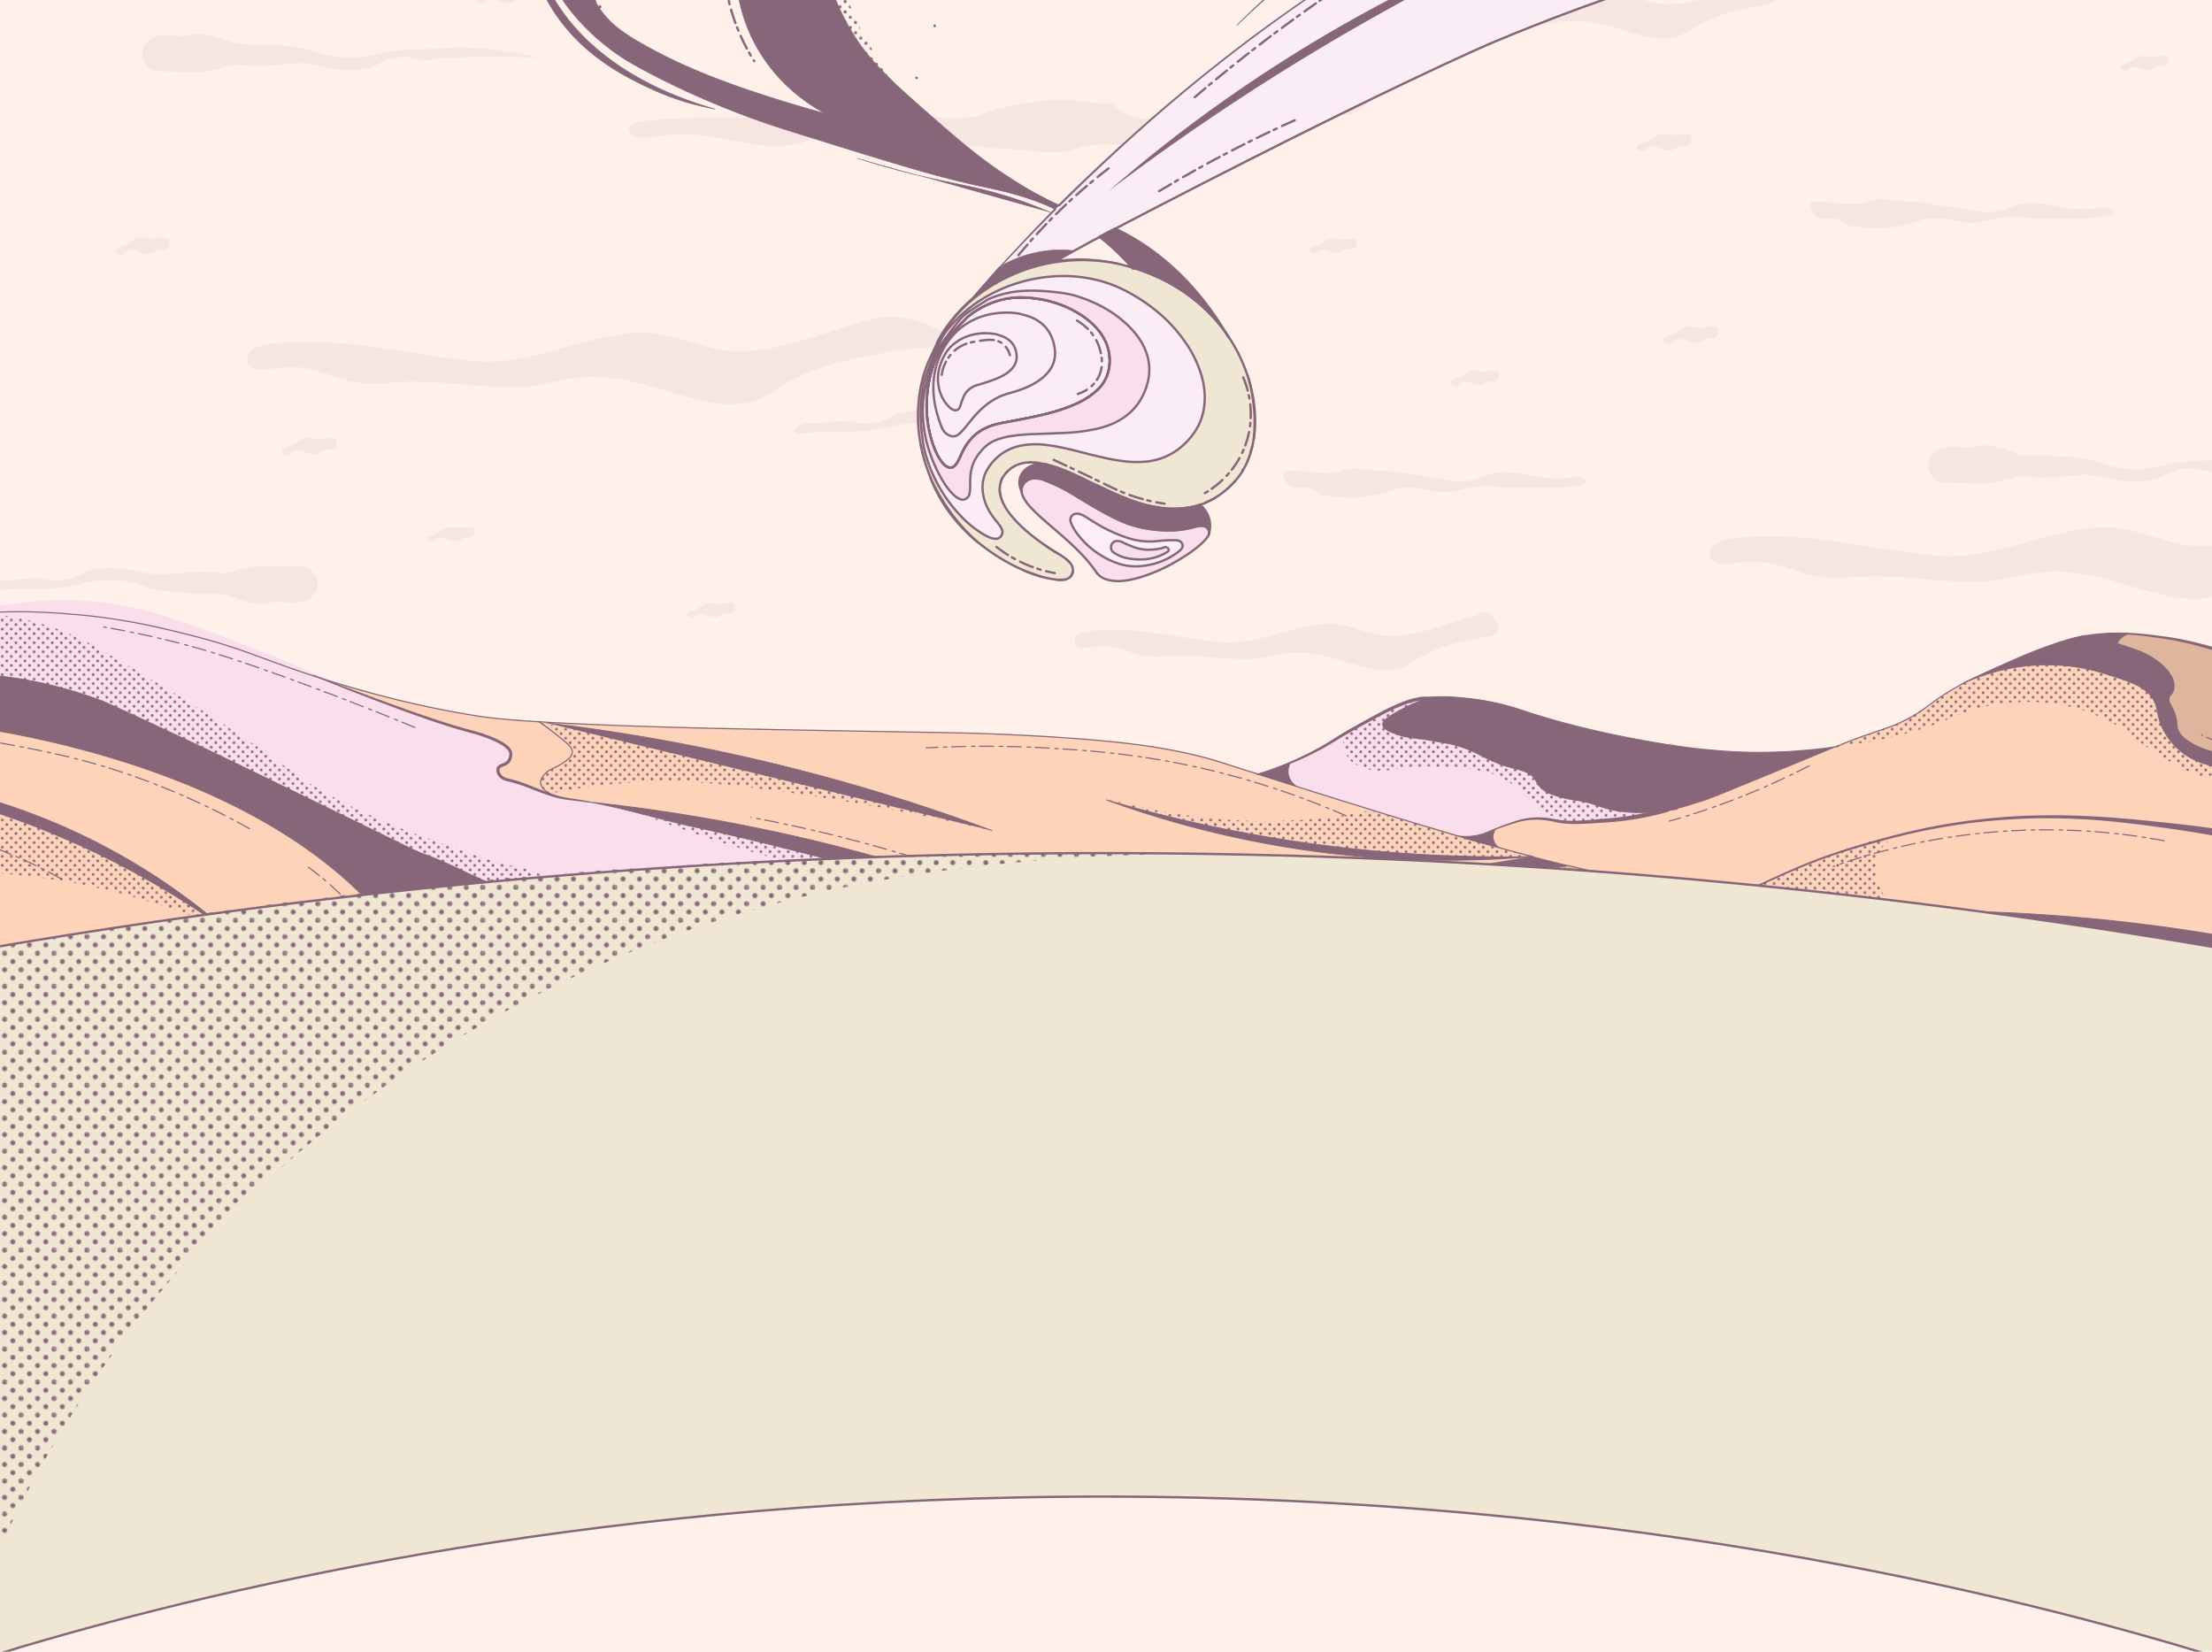 <svg id="Layer_1" data-name="Layer 1" xmlns="http://www.w3.org/2000/svg" xmlns:xlink="http://www.w3.org/1999/xlink" viewBox="0 0 1906.16 1423.24"><defs><style>.cls-1,.cls-11,.cls-18,.cls-23,.cls-24,.cls-9{fill:none;}.cls-15,.cls-2,.cls-21,.cls-8{fill:#866678;}.cls-3{fill:#fff1ea;stroke:#866779;}.cls-12,.cls-19,.cls-24,.cls-3,.cls-9{stroke-miterlimit:10;}.cls-12,.cls-18,.cls-19,.cls-20,.cls-21,.cls-23,.cls-3{stroke-width:2px;}.cls-4{clip-path:url(#clip-path);}.cls-5{fill:#fdd4ba;}.cls-19,.cls-6{fill:#f9deeb;}.cls-7{fill:#deb69d;}.cls-11,.cls-12,.cls-15,.cls-18,.cls-20,.cls-21,.cls-23,.cls-8,.cls-9{stroke:#866678;}.cls-11,.cls-15,.cls-18,.cls-20,.cls-21,.cls-23,.cls-8{stroke-linecap:round;stroke-linejoin:round;}.cls-8{stroke-width:0.75px;}.cls-10{fill:url(#_10_dpi_30_8);}.cls-11,.cls-23{stroke-dasharray:12 4 3 5;}.cls-12{fill:#efe7d3;}.cls-13{fill:url(#_10_dpi_30_8-25);}.cls-14{opacity:0.08;}.cls-15{stroke-width:0.5px;}.cls-16{clip-path:url(#clip-path-2);}.cls-17{fill:#fbedf5;}.cls-19{stroke:#856779;}.cls-20{fill:#fbeef5;}.cls-22{fill:url(#_10_dpi_30_8-27);}.cls-24{stroke:#866778;stroke-width:6px;}</style><clipPath id="clip-path"><rect class="cls-1" x="-9.23" y="23.84" width="1917.74" height="922.75" transform="translate(1899.27 970.43) rotate(180)"/></clipPath><pattern id="_10_dpi_30_8" data-name="10 dpi 30% 8" width="28.8" height="28.8" patternTransform="matrix(-0.54, 0, 0, 0.54, 166.33, -295.66)" patternUnits="userSpaceOnUse" viewBox="0 0 28.8 28.8"><rect class="cls-1" width="28.8" height="28.8"/><path class="cls-2" d="M28.8,31a2.16,2.16,0,1,0-2.16-2.16A2.16,2.16,0,0,0,28.8,31Z"/><path class="cls-2" d="M14.4,31a2.16,2.16,0,1,0-2.16-2.16A2.16,2.16,0,0,0,14.4,31Z"/><path class="cls-2" d="M28.8,16.56a2.16,2.16,0,1,0-2.16-2.16A2.16,2.16,0,0,0,28.8,16.56Z"/><path class="cls-2" d="M14.4,16.56a2.16,2.16,0,1,0-2.16-2.16A2.16,2.16,0,0,0,14.4,16.56Z"/><path class="cls-2" d="M7.2,23.76A2.16,2.16,0,1,0,5,21.6,2.16,2.16,0,0,0,7.2,23.76Z"/><path class="cls-2" d="M21.6,23.76a2.16,2.16,0,1,0-2.16-2.16A2.16,2.16,0,0,0,21.6,23.76Z"/><path class="cls-2" d="M7.2,9.36A2.16,2.16,0,1,0,5,7.2,2.16,2.16,0,0,0,7.2,9.36Z"/><path class="cls-2" d="M21.6,9.36A2.16,2.16,0,1,0,19.44,7.2,2.16,2.16,0,0,0,21.6,9.36Z"/><path class="cls-2" d="M0,31A2.16,2.16,0,0,0,2.16,28.8,2.16,2.16,0,0,0,0,26.64,2.16,2.16,0,0,0,0,31Z"/><path class="cls-2" d="M0,16.56A2.16,2.16,0,0,0,2.16,14.4,2.16,2.16,0,0,0,0,12.24a2.16,2.16,0,1,0,0,4.32Z"/><path class="cls-2" d="M28.8,2.16A2.16,2.16,0,0,0,31,0a2.16,2.16,0,0,0-4.32,0A2.16,2.16,0,0,0,28.8,2.16Z"/><path class="cls-2" d="M14.4,2.16A2.16,2.16,0,0,0,16.56,0a2.16,2.16,0,1,0-4.32,0A2.16,2.16,0,0,0,14.4,2.16Z"/><path class="cls-2" d="M0,2.16A2.16,2.16,0,0,0,2.16,0,2.16,2.16,0,0,0,0-2.16,2.16,2.16,0,0,0-2.16,0,2.16,2.16,0,0,0,0,2.16Z"/></pattern><pattern id="_10_dpi_30_8-25" data-name="10 dpi 30% 8" width="28.8" height="28.8" patternTransform="matrix(-0.98, 0, 0, 0.98, 245.41, -31.09)" patternUnits="userSpaceOnUse" viewBox="0 0 28.8 28.8"><rect class="cls-1" width="28.8" height="28.8"/><path class="cls-2" d="M28.8,31a2.16,2.16,0,1,0-2.16-2.16A2.16,2.16,0,0,0,28.8,31Z"/><path class="cls-2" d="M14.4,31a2.16,2.16,0,1,0-2.16-2.16A2.16,2.16,0,0,0,14.4,31Z"/><path class="cls-2" d="M28.8,16.56a2.16,2.16,0,1,0-2.16-2.16A2.16,2.16,0,0,0,28.8,16.56Z"/><path class="cls-2" d="M14.4,16.56a2.16,2.16,0,1,0-2.16-2.16A2.16,2.16,0,0,0,14.4,16.56Z"/><path class="cls-2" d="M7.2,23.76A2.16,2.16,0,1,0,5,21.6,2.16,2.16,0,0,0,7.2,23.76Z"/><path class="cls-2" d="M21.6,23.76a2.16,2.16,0,1,0-2.16-2.16A2.16,2.16,0,0,0,21.6,23.76Z"/><path class="cls-2" d="M7.2,9.36A2.16,2.16,0,1,0,5,7.2,2.16,2.16,0,0,0,7.2,9.36Z"/><path class="cls-2" d="M21.6,9.36A2.16,2.16,0,1,0,19.44,7.2,2.16,2.16,0,0,0,21.6,9.36Z"/><path class="cls-2" d="M0,31A2.16,2.16,0,0,0,2.16,28.8,2.16,2.16,0,0,0,0,26.64,2.16,2.16,0,0,0,0,31Z"/><path class="cls-2" d="M0,16.56A2.16,2.16,0,0,0,2.16,14.4,2.16,2.16,0,0,0,0,12.24a2.16,2.16,0,1,0,0,4.32Z"/><path class="cls-2" d="M28.8,2.16A2.16,2.16,0,0,0,31,0a2.16,2.16,0,0,0-4.32,0A2.16,2.16,0,0,0,28.8,2.16Z"/><path class="cls-2" d="M14.4,2.16A2.16,2.16,0,0,0,16.56,0a2.16,2.16,0,1,0-4.32,0A2.16,2.16,0,0,0,14.4,2.16Z"/><path class="cls-2" d="M0,2.16A2.16,2.16,0,0,0,2.16,0,2.16,2.16,0,0,0,0-2.16,2.16,2.16,0,0,0-2.16,0,2.16,2.16,0,0,0,0,2.16Z"/></pattern><clipPath id="clip-path-2"><rect class="cls-1" x="276.34" y="-4.06" width="1399.09" height="529.99"/></clipPath><pattern id="_10_dpi_30_8-27" data-name="10 dpi 30% 8" width="28.8" height="28.8" patternTransform="translate(112.51 -93.01) scale(0.62)" patternUnits="userSpaceOnUse" viewBox="0 0 28.8 28.8"><rect class="cls-1" width="28.8" height="28.8"/><path class="cls-2" d="M28.8,31a2.16,2.16,0,1,0-2.16-2.16A2.16,2.16,0,0,0,28.8,31Z"/><path class="cls-2" d="M14.4,31a2.16,2.16,0,1,0-2.16-2.16A2.16,2.16,0,0,0,14.4,31Z"/><path class="cls-2" d="M28.8,16.56a2.16,2.16,0,1,0-2.16-2.16A2.16,2.16,0,0,0,28.8,16.56Z"/><path class="cls-2" d="M14.4,16.56a2.16,2.16,0,1,0-2.16-2.16A2.16,2.16,0,0,0,14.4,16.56Z"/><path class="cls-2" d="M7.2,23.76A2.16,2.16,0,1,0,5,21.6,2.16,2.16,0,0,0,7.2,23.76Z"/><path class="cls-2" d="M21.6,23.76a2.16,2.16,0,1,0-2.16-2.16A2.16,2.16,0,0,0,21.6,23.76Z"/><path class="cls-2" d="M7.2,9.36A2.16,2.16,0,1,0,5,7.2,2.16,2.16,0,0,0,7.2,9.36Z"/><path class="cls-2" d="M21.6,9.36A2.16,2.16,0,1,0,19.44,7.2,2.16,2.16,0,0,0,21.6,9.36Z"/><path class="cls-2" d="M0,31A2.16,2.16,0,0,0,2.16,28.8,2.16,2.16,0,0,0,0,26.64,2.16,2.16,0,0,0,0,31Z"/><path class="cls-2" d="M0,16.56A2.16,2.16,0,0,0,2.16,14.4,2.16,2.16,0,0,0,0,12.24a2.16,2.16,0,1,0,0,4.32Z"/><path class="cls-2" d="M28.8,2.16A2.16,2.16,0,0,0,31,0a2.16,2.16,0,0,0-4.32,0A2.16,2.16,0,0,0,28.8,2.16Z"/><path class="cls-2" d="M14.4,2.16A2.16,2.16,0,0,0,16.56,0a2.16,2.16,0,1,0-4.32,0A2.16,2.16,0,0,0,14.4,2.16Z"/><path class="cls-2" d="M0,2.16A2.16,2.16,0,0,0,2.16,0,2.16,2.16,0,0,0,0-2.16,2.16,2.16,0,0,0-2.16,0,2.16,2.16,0,0,0,0,2.16Z"/></pattern></defs><title>Topology Website Elements-B</title><rect class="cls-3" x="-2.26" y="-4.06" width="1913.22" height="1135.35"/><g class="cls-4"><path class="cls-5" d="M-139,554.06c9.05-4.74,19.47-6.11,29.15-9.18,3.32-1.06,6.59-2.23,9.86-3.41,12.65-2,25.06-4.43,37.23-8.67,4.43-.44,8.86-.82,13.26-1.35,9.72-1.18,19.55-1.54,29-3.55H98.12c8.3,2.61,16.42,5.76,24.58,8.84,11.66,4.42,23.5,8.14,35.53,11.41,12.51,3.4,25.13,6.5,37.44,10.61,12,4,22.83,10.76,34.58,15.43,5.35,2.13,9.24-1.62,10-6.05,4,1.57,7.85,3.31,11.64,5.27a9.35,9.35,0,0,0,5.24,5.56c10.17,4.65,20,9.14,31.2,10.36a7.48,7.48,0,0,0,4.14-.63c4,2.23,8.69,2.83,13,4,4.67,1.31,9.66,2.07,14.1,4.27a10.54,10.54,0,0,0,5.28,1.17,113.09,113.09,0,0,0,20.62,5.49c4.54.68,8.75,2.43,13.21,2.76a7,7,0,0,0,4.92,1.09,7.84,7.84,0,0,0,2.12.26,2.36,2.36,0,0,0,.28.12c6.68,2.56,14.29,3.22,21.4,5.13a8.11,8.11,0,0,0,4.4,0c1.33.39,2.43,1.12,4.1,1.24a12.56,12.56,0,0,0,2.92-.07,14.36,14.36,0,0,1,2.65.77,6.85,6.85,0,0,0,3.23.47,12.32,12.32,0,0,0,2.89.9,165.23,165.23,0,0,0,18.25,2.33c6.38.4,13,2,19.3,1.39l.15,0a56.53,56.53,0,0,1,8.26,1.26c4.63,1.25,8.76.08,13.4.35,5.44.31,11.87,2.79,17.18.92a8.37,8.37,0,0,0,1.15.17c2.16.15,4.11.19,6.07.28a7.23,7.23,0,0,0,5.18.47l.31,0a13.9,13.9,0,0,0,6.45-.22c.85.13,1.7.29,2.58.44,3.63.65,7.15.24,10.75.64s6.88.81,9.67.06a38.21,38.21,0,0,0,7.48,1.19c3.53.16,7-.71,10.52-.37,6.62.63,14.27,1.85,20.85.65l.1,0a9.36,9.36,0,0,0,1.56.36c8.17,1.18,16.6.35,24.82.34,4.09,0,8.22.81,12.28.47.49,0,1-.11,1.4-.19a9.23,9.23,0,0,0,2.34.63c4.58.61,9.08-.28,13.67-.22,4,.06,8,.52,12,.81a100.22,100.22,0,0,0,21.56-.29,8,8,0,0,0,3.05.57,8.63,8.63,0,0,0,2.87-.48c8.17.76,16.85,1.51,26.71,1.55,12.44,0,11.27-.62,21.71-.35,16.77.44,24.77,2.32,26.8.14a7.83,7.83,0,0,0,1.37.22c1.85.13,3.67.55,5.53.63a16.08,16.08,0,0,0,4.43-.4c.32,0,.65.08,1,.1,3.88.13,7.43,1.57,11.46,1.32s8.1-1.14,11.86-1c4.17.1,8.35.56,12.53.65a33.23,33.23,0,0,0,6.46-.11,7.24,7.24,0,0,0,5.44-.3c.75.14,1.5.27,2.26.35,1.32.12,2.68.05,4,.05,2.8,0,5.55,0,8.35.19a50.3,50.3,0,0,0,8.29.23,8.56,8.56,0,0,0,2.79.51c2.74.05,5.47-.56,8.17-.36s5.24.73,8,.73,5.4-.28,8.06-.07c2.25.18,4.43.92,6.69,1.09,5.21.38,10.54-.72,15.76-.7,2.44,0,4.61.84,7,1.12,2.63.3,5.35.1,8,.14a7.75,7.75,0,0,0,2.58-.38c2.63.88,5.39.69,8.35.59a67.69,67.69,0,0,1,11.63.88c4.55.64,9.21,1.86,13.82,2,4.15.11,8.42-.31,12.59-.31A9.6,9.6,0,0,0,935,636l2.61.56a13.29,13.29,0,0,0,4.29.9,9.8,9.8,0,0,0,2.84-.27,23,23,0,0,0,7.09.76h.09c3,.31,6.05.58,9.06.74,3.67.18,7.33,1.36,11,1.4.18,0,.35,0,.53,0,.27.16.55.31.83.44,2,.88,3.83.69,5.88,1s4.06,1.09,6.18,1.34,4.18,0,6.29.07c2.4.13,4.59.86,7,1.17a7.69,7.69,0,0,0,1,.06c3.69,1.54,7.3,1.43,11.22,1.71a17.91,17.91,0,0,0,6.63,1.33c1.23.34,2.46.69,3.71,1,8.3,1.79,16.46,3.56,24.61,6,15.78,4.72,31.31,11.88,47.81,13.59a6.83,6.83,0,0,0,7.48-4.32,36.23,36.23,0,0,0,5.67-.41,7,7,0,0,0,5-2.94c7.54-.41,15-1.45,22-4.59a7,7,0,0,0,3.93-9.22,15,15,0,0,0,7-5.69,76.73,76.73,0,0,0,14.54-7.73,5.84,5.84,0,0,0,1.24-1.19,57.38,57.38,0,0,0,14.73-9.9,12.27,12.27,0,0,0,.93-1,46.34,46.34,0,0,0,8.54-4.13,14.44,14.44,0,0,0,1.24-.88,26.38,26.38,0,0,0,11.9-4.9c2.56-1.84,5.09-3.71,7.79-5.32a40.82,40.82,0,0,0,7.71-2.78,16.17,16.17,0,0,0,1.55-.89c1.87-.25,3.73-.27,5.69-.65a16.24,16.24,0,0,0,3-.91c6,1.63,12.23,2.07,18.39,2.95a10.32,10.32,0,0,0,7.47-2c5.78,1,11.64,1.66,17.28,2.38.45.26.91.51,1.41.75,18.18,8.56,37.61,13.38,57.11,17.88,34.25,13.29,69,25.16,106.37,21.5a10,10,0,0,0,7.2-4c1.31.45,2.61.91,3.91,1.38,8.79,3.23,17.43,6.84,26.65,8.65a154.2,154.2,0,0,0,25.8,2.83c13,.32,26.52-.74,38.9-5,9.49,1.93,18.55.29,28.14-.5,9.8-.82,18.73-3.82,27.71-7.54a12,12,0,0,0,7.45-1.47c4.12-2.21,8.59-3.57,12.75-5.67,2.89-1.45,6.33-1.52,9.73-2.54,4.15-1.24,7.67-3.65,11.79-4.95,4.5-1.42,8.93-3.07,12.4-6.33a26.65,26.65,0,0,0,6-2c2.67-1.34,5-3.3,7.44-4.91a35.38,35.38,0,0,0,4.84-3.1,12,12,0,0,0,2.61-2.69,44.83,44.83,0,0,0,4.47-2.58c5.75-3.8,11.53-9.11,17.74-11.94a13.69,13.69,0,0,0,3-1.9,36.86,36.86,0,0,0,9.51-3.24c5.52-2.77,11-5.95,16.33-9.06,2.67-1.56,3.92-1.42,7.19-1.78,2.9-.31,5.57-1.2,8.41-1.78,6.64-1.36,13.41-1.15,20-2.95a13.89,13.89,0,0,0,8-5.69c.54-.13,1.08-.28,1.61-.45,7.4-2.5,13.36-8,20.7-10.41,7.11-2.31,14.8-2.14,22.17-2.4,9.37-.33,17.8-2.79,26.29-6.71.26-.12.5-.26.75-.39l2.16.1c1.46.25,2.94.55,4.52.93a117.44,117.44,0,0,0,28.12,3.07c8.37,0,16.16,3.81,24.11,6.18,8.19,2.45,17.62,7,26.27,6.45h.09c.27.18.54.36.82.53a11.94,11.94,0,0,0,10.21,1.48c8.58,3.62,17,7.68,25.4,11.71a10,10,0,0,0,8.46-.19c15.82,7,31.54,14.07,48,19.57,9.87,3.3,20.07,5.81,29.66,9.85,4.78,2,9.41,4,14.15,5.61V958.77H-157.33V561.64C-151,560-145.25,557.33-139,554.06Z"/><path class="cls-6" d="M1110.87,659.74a6.68,6.68,0,0,1,2-1.67c.4-.43.81-.85,1.25-1.24a13.3,13.3,0,0,1,3.18-2.3,5.59,5.59,0,0,1,2.79-.88,5.32,5.32,0,0,1,2.28,0c3.38-2.72,7.3-3.58,11.39-4.94,4.79-2.76,8.81-6.44,14-8.64.18-.07.36-.11.55-.17.18-.23.37-.46.54-.7a6.82,6.82,0,0,1,.43-.62l.83-1a6.09,6.09,0,0,1,6-2.2,8.08,8.08,0,0,1,3.54-2.15,5.56,5.56,0,0,1,1.19-.23c.48-.35.94-.68,1.33-.94,3.3-2.18,6.59-4.37,9.9-6.54a7.45,7.45,0,0,1,2.65-1.11c4.61-4.19,10.4-6.52,16.44-9.94,4.47-2.53,8.88-5.21,13.3-7.84a26.16,26.16,0,0,1,6.12-2.83c2.27-.65,5-.52,7.16-1.44,3.75-1.59,8-1.09,10.25,2.69,1.87,3.13,1,8.67-2.69,10.25-3.9,1.66-8.43,1.7-12.14,3.54s-7.52,4.34-11.15,6.55c-.72.43-1.46.84-2.21,1.24a8,8,0,0,1,2.09-.07c17.2,1.66,33.93,5.54,51.24,6.33a69.23,69.23,0,0,1,41.15,15.37c5.93,4.9,10.87,10.66,17.81,14.19,6.7,3.41,12.27,7.62,18.38,11.93,6.44,4.54,13.66,5.82,21.39,6.72,8.84,1,17.65,2,26.44,3.44a6,6,0,0,1,5.41,6.56c6.43-.13,12.87,0,19.29-.54,9.6-.85,9.54,14.14,0,15-8.9.79-17.84.17-26.75.87-8.23.65-16.35,2.35-24.64,1.47s-16.08-3.73-24.49-4.27l-.47,0c-4,1.85-8.51,1.61-12.89,1.84l-.29.11c-9.2,2.87-18.16,6.44-27.33,9.38-6.84,2.19-12,5.95-18.9,5.49a7.72,7.72,0,0,1-8.34,1.15,147.09,147.09,0,0,0-26.62-9.3c-9.66-2.29-19-3.73-28.11-7.69-4.31-1.87-8.87-2.16-13.41-3.3-5.17-1.3-10.38-3-15.43-4.67-9.3-3.16-19-5.81-28-9.68a41.52,41.52,0,0,1-6.74-2.37c-2.8-1.21-5.43-1.58-8.39-2.35-1.51-.39-3-.86-4.56-1.37a5.54,5.54,0,0,1-3.14-.28c-2-.8-4-2.17-6.1-3.18l-2.56-1a7.81,7.81,0,0,1-5-5.82C1108.05,667.58,1107.27,662.68,1110.87,659.74Zm174.72,1a10.46,10.46,0,0,1,.12,1.11l2.48,1C1287.33,662.19,1286.46,661.47,1285.59,660.78Zm-121.95,2.77a3.12,3.12,0,0,0,.23-.71l-.62.28a1.33,1.33,0,0,0-.53.21Z"/><path class="cls-6" d="M1332.46,847c28.27-10.87,92.45-35.1,173.13-44.42,31-3.58,72.5-8.11,125.61-1.3,49.79,6.39,128.81,16.52,194.6,77.45a270,270,0,0,1,58.09,78.1H1729.31c-21.08-24-56.35-58.48-99.74-77.94C1602.94,866.93,1571,859,1571,859a395,395,0,0,0-56.14-9.43c-28.43-3.08-48.78-3-77.61-2.77-51.69.32-87.49,4.3-97.2,5.42-12.81,1.49-23.5,3-31.13,4.23C1314.38,854.17,1322.52,850.81,1332.46,847Z"/><path class="cls-7" d="M2069.44,613.82c-37.52-11.52-67.5-21.87-87.65-29.08-36-12.86-52.22-19.86-79.84-26.9a441.4,441.4,0,0,0-72.46-12.15l-19.74,16.06c28.33,2.92,40.2,12.6,45.77,21,5.4,8.17,4.86,15.1,15.41,37.53,4.91,10.45,7.37,15.68,10.63,19.53,8.3,9.82,19.68,13.62,42.09,20.83,15.17,4.87,30.12,10.55,45.56,14.53,21,5.43,51.74,13.79,93.07,26.47Q2065.85,657.75,2069.44,613.82Z"/><path class="cls-7" d="M1490.4,774.58q-37.59-6.76-76.58-14.76-34.21-7-67-14.53-55.56,7.28-113.9,16.92s-31-2-75.5,13.45a22.09,22.09,0,0,0-8.62,5.26c-4.65,4.72-4.42,9.28-6.51,13.51-2.64,5.33-8.49,9.14-31.57,14.32-17.65,4-31.08,5.51-31.24,5.53-27.58,3.19-31.47,6.48-58.09,10.74a432.22,432.22,0,0,1-67.52,5.37c-48.44,0-83.45-8.72-91.93-10.91a335,335,0,0,1-35.8-11.39,681.05,681.05,0,0,1-111.3,27c-28.69,4.42-61.22,7.49-115,17.79-50,9.6-70.82,16.32-71.16,24.74-.2,4.83,6.35,8.72,14.32,13,38.68,20.87,69.47,28.88,88.51,36.45,15.46,6.15,36.79,17.42,59.45,39.92l370.55,3,43-33q58.62-20.79,119.32-44.69C1318.93,854.82,1407.81,815.09,1490.4,774.58Z"/><path class="cls-6" d="M371.16,915.81a111.09,111.09,0,0,1,1.95-47.51c14.12-52.78,64-75.75,72.24-79.41-21.56-10.62-53-26-91.12-44.25-82.29-39.41-123.43-59.11-166.61-76.8-78.51-32.17-117.77-48.25-171.18-57.28-43.26-7.31-111.94-12.85-199.16,6.51l-19.52-31.89c4.78-2.92,11.3-6.73,19.2-10.9a395,395,0,0,1,48.16-21.16,430.08,430.08,0,0,1,48.65-14.48,438,438,0,0,1,53.53-9.11c49.61-13.93,89.48-13.42,114.55-11.06,39.93,3.75,69.73,14.77,126.27,36.12C247.47,569.45,279,583.8,300.21,594c36.09,13.57,57.36,20.86,70.46,25.06,9.18,3,18.22,6.33,27.5,9,8.36,2.37,16.44,5.66,24.73,8.3a42.08,42.08,0,0,1,10.57,5.21c3,2,8.84,6,8.14,9.43-.34,1.67-1.92,1.64-7.32,6-4.12,3.34-4.65,4.53-4.88,5.37a7.79,7.79,0,0,0,2.11,7.33c2.4,2.3,5.54,1.79,9.11,2.11,6.1.55,8.66,3.08,15.79,6.67,7.64,3.86,13.77,5.53,23.91,8.3,11.52,3.14,17.06,2.89,30.43,4.56,14,1.74,21.07,3.67,38.08,7.32,42.62,9.15,57.83,9.9,108,20.66,46.72,10,70.07,15,98.28,25.39,25.34,9.31,29.21,13.6,49,18a145.67,145.67,0,0,1,35.58,12.59c14.67,7.49,16.4,11.68,16.48,14.32.21,6.16-8.3,11.41-16.92,15.62-27.14,13.25-51.94,14.5-67.25,16.05-25.93,2.62-18.4,5.5-72.46,16.49-64,13-74.39,8.46-144.27,21.69-19.26,3.65-41.62,7.93-70.08,15.62A762.18,762.18,0,0,0,371.16,915.81Z"/><path class="cls-2" d="M2079,734.64c-10.77,5.72-21.44,3.2-32.11,3.11-10.67-.54-21.34-1.16-32-2.06s-21.27-1.94-31.89-3.17-21.22-2.72-31.78-4.42-21-3.74-31.5-5.72-20.86-3.89-31.34-5.55-21-3.12-31.54-4.59-21.07-2.74-31.63-3.84a577.21,577.21,0,0,0-63.58-3.31c-10.61,0-21.22.45-31.81,1.13s-21.17,1.71-31.7,3A532.56,532.56,0,0,0,1635.51,721c-10.31,2.55-20.55,5.39-30.77,8.35s-20.35,6.08-30.37,9.62c-20,7-39.42,15.84-58.76,24.69l-57.93,26.83c-38.67,17.79-77.39,35.44-116.36,52.57s-78.21,33.62-117.73,49.43-79.33,30.9-119.41,45.24l-.34-.94q120.24-42.91,237.08-94.63c38.92-17.2,77.62-34.93,116.24-52.8l57.83-27c19.3-8.94,38.69-17.86,58.79-25,10-3.6,20.22-6.79,30.43-9.8s20.47-5.9,30.8-8.5a535.74,535.74,0,0,1,62.79-12.05c42.31-5.58,85.22-5.61,127.71-2.07,10.63.83,21.24,1.91,31.84,3s21.18,2.18,31.79,3.49,21.17,2.84,31.7,4.46,21,3.24,31.5,4.62,21,2.52,31.56,3.51,21.11,1.91,31.68,2.64,21.14,1.43,31.72,1.91c10.59.92,21.19-.89,31.69,5.21Z"/><path class="cls-8" d="M826.64,815.55A230,230,0,0,0,858.33,826c9,2.23,16.52,3.53,21.61,4.29a241,241,0,0,0,29,2.41c31.56.93,63.17.18,94.7-1.43,41.88-2.13,84.44-12.69,124.63-23.78,0,0,28.22-7.8,27-17.93-.17-1.44-1.35-3.86-.19-6.21s4.15-3.08,5.19-3.33c5.82-1.43,84-15.37,190.94-34.15q-16.14-3.9-30.66-7.68c-42.76,7.51-73.16,11.67-95.14,14.19-22.62,2.6-44.06,13.31-66.81,14.33-3.08.13-15.31.53-18.66,7.38-2,4.06.42,7.81-2.17,12.57-3.84,7-14.57,8.51-21.49,10.64-66.39,20.4-104,34.15-205.46,22.93A550.23,550.23,0,0,1,845.65,809C839.44,811.43,833.08,813.6,826.64,815.55Z"/><path class="cls-9" d="M-204.2,585.75a428.4,428.4,0,0,1,38.83-20l.33-.15.1,0A430,430,0,0,1-119.58,548,431.72,431.72,0,0,1-37.3,530.19c7.48-.88,14.73-1.53,21.71-2h0c36.43-2.48,65.61,0,83.42,1.58,39.83,3.62,70.15,11.05,93.72,16.93,50,12.47,65.18,21.91,113.51,37.3l.05,0c4.38,1.4,9,2.84,14,4.34,11.49,3.45,30.27,9.07,54,14.85,19.78,4.84,43,9.81,68.33,13.77,7.3,1.16,19.49,2.95,53,5,21.32,1.3,51.28,2.72,94.07,4.11,25.61.84,51.77,1.55,120.29,2.84L738.24,630l7.44.12c80.34,1.41,88.6,1.43,113.61,2.48,102.18,4.27,140.4,11.29,165.32,16.92,17.53,4,23.8,6.2,59.32,17.58h0c7.45,2.38,16.19,5.17,26.58,8.46,27.32,8.64,90.29,28.55,144.84,44.51h0c10.73,3.15,21.14,6.13,30.88,8.85q15.81,4.41,34.39,9.24"/><path class="cls-9" d="M1351.3,745.85c39.48,9.52,86.22,19.49,139.55,28.46h0l1.06.18"/><path class="cls-2" d="M1253.78,719.33c.18.47.46.33.7.4l.73.11,1.49.18c1,.11,2,.2,3,.26a56.61,56.61,0,0,0,6,0,47.23,47.23,0,0,0,11.69-2c3.76-1.2,7.37-3,11.08-4.47s7.47-2.94,11.27-4.23,7.55-2.65,11.51-3.62a61.13,61.13,0,0,1,12-1.59,69.34,69.34,0,0,1,12.14.72c2,.29,4,.64,6,1s3.88.63,5.84.82c7.81.74,15.77.15,23.72-.45l11.93-1c4-.36,7.94-.67,11.88-1.16,7.89-.92,15.73-2.26,23.49-3.93,3.88-.83,7.74-1.78,11.58-2.78l2.88-.77c.95-.26,1.9-.56,2.87-.77a17.3,17.3,0,0,1,6.13-.35l.29,1c-3.3,2.92-7.34,3.57-11.22,4.62s-7.82,1.9-11.77,2.71c-7.89,1.61-15.85,2.89-23.86,3.75-4,.44-8,.77-12,1l-12,.77c-4,.22-8,.42-12,.46a93.37,93.37,0,0,1-12.15-.54c-2-.23-4.05-.57-6-1s-3.9-.8-5.85-1.12a66.3,66.3,0,0,0-11.76-1,59.37,59.37,0,0,0-11.73,1.24c-3.84.84-7.63,2.11-11.45,3.31s-7.56,2.52-11.27,4-7.36,3.11-11.25,4.27a48.22,48.22,0,0,1-11.92,1.84,52.56,52.56,0,0,1-6-.15c-1-.08-2-.19-3-.32l-1.48-.21-.75-.12c-.25,0-.47-.22-.79.17Z"/><path class="cls-2" d="M1581.58,643l14.22-5.63c4.76-1.84,9.57-3.51,14.38-5.19,9.61-3.37,19.4-6.26,28.55-10.66a145,145,0,0,0,13.36-7.27c4.33-2.64,8.34-5.74,12.42-8.81s8.3-6,12.62-8.66l3.26-2,3.32-1.91L1687,591l1.66-1,.83-.48.41-.23.21-.12.11-.06,0,0a.72.72,0,0,1,.26-.08h0l-.36.14a.75.75,0,0,1,.4-.17l-.23.06c8.09-4.27,16.43-8,24.84-11.61s16.78-7.23,25.19-10.8,16.81-7.15,25.35-10.42a158.7,158.7,0,0,1,26.25-8l-.08,0a4.77,4.77,0,0,1,.67-.15l.59-.11,1.17-.21,2.36-.4c1.58-.26,3.16-.47,4.74-.71,3.16-.42,6.33-.77,9.51-1a182.51,182.51,0,0,1,19.14-.51c12.79.31,25.46,2,38.08,3.71,6.32.94,12.61,2.08,18.85,3.5s12.41,3,18.55,4.74,12.25,3.48,18.36,5.28,12.22,3.64,18.29,5.61c12.15,3.89,24.17,8.23,36.09,12.7s23.79,8.94,35.83,12.9a671.66,671.66,0,0,0,73.4,19.59l-1.56,7a709.14,709.14,0,0,1-73.48-21.84c-12-4.26-23.9-9-35.71-13.72s-23.65-9.29-35.65-13.41-24.14-7.91-36.32-11.54c-6.09-1.79-12.19-3.52-18.35-5s-12.37-2.73-18.62-3.76c-12.55-1.95-25.14-3.77-37.81-4.28a182.48,182.48,0,0,0-19,.21q-4.74.31-9.47.88c-1.57.21-3.15.39-4.72.63l-2.35.36-1.17.2-1.08.19-.09,0a158.07,158.07,0,0,0-26.17,7.75c-8.54,3.2-17,6.69-25.38,10.28s-16.79,7.2-25.15,10.86-16.67,7.47-24.63,11.91l-.24.06a.35.35,0,0,0,.31-.12l-.35.15h0a.27.27,0,0,0,.16,0l0,0-.11.06-.2.12-.42.24-.82.47-1.65,1-3.3,1.9-3.3,1.9-3.25,2q-6.45,4-12.55,8.61c-4.06,3.06-8.12,6.19-12.5,8.86a143.28,143.28,0,0,1-13.45,7.32c-9.24,4.45-19.06,7.34-28.65,10.71-4.8,1.68-9.61,3.34-14.36,5.18L1582,643.92Z"/><path class="cls-8" d="M1191.55,624.48c.34,4,7.45,6.59,12.7,8.46,7.26,2.59,12.29,2.75,21.15,3.9,0,0,3.12.41,19.2,3.25,28.42,5,32,14.8,59.23,21.81,6,1.53,15.81,3.64,19.52,10.41a23.76,23.76,0,0,0,4.88,6.83,22.82,22.82,0,0,0,7.15,4.57,99.34,99.34,0,0,0,22.47,5.85c13,1.6,17.77,4.85,28,7.48,11.19,2.88,28.51,4.93,55.12.78,0,0,0,0,0,0,10.36-2.7,19.42-5.56,26.85-7.94,6.7-2.13,31.8-12.48,82-33.19,16.42-6.77,25.82-10.7,31.94-13.23a467.35,467.35,0,0,1-70.77,4.77c-7.09-.06-40.28-.52-86.35-8.68-20.42-3.62-63.53-11.26-111.07-26.9a218.32,218.32,0,0,0-48.17-10.84c-10.59-1.12-21.28-2.24-33.72-.9a170.45,170.45,0,0,0-30.06,13.8C1195,618.59,1191.29,621.4,1191.55,624.48Z"/><path class="cls-2" d="M1083.05,666.84a265.7,265.7,0,0,0,38-14.66c6.15-2.88,12.2-6,18.09-9.35s11.55-7.14,17.41-10.68,11.84-6.88,17.8-10.18,12-6.58,18-9.7a151.7,151.7,0,0,1,18.87-8.36,84.34,84.34,0,0,1,10-2.79,29.43,29.43,0,0,1,10.34-.71l.1,1a70.76,70.76,0,0,1-9.85,2.5,81.73,81.73,0,0,0-9.69,2.66,148.34,148.34,0,0,0-18.55,8.12c-6.05,3.07-12,6.33-18,9.59s-11.93,6.55-17.78,10-11.59,7.16-17.6,10.48-12.13,6.37-18.36,9.2a266.33,266.33,0,0,1-38.58,13.85Z"/><path class="cls-9" d="M1581.78,643.46c1-.14,2-.29,3-.44"/><path class="cls-10" d="M-187.93,622.27c4.67-2.28,9.88-4.7,15.6-7.15a339.32,339.32,0,0,1,99.6-26C-3.36,582,50.55,598.47,88.68,610.56c19.91,6.31,63.39,27.86,150.35,70.94C346.29,734.65,349.32,740,371.49,744.31c11.28,2.19,28.13,9.82,61.82,25.06,8.62,3.9,19.88,9.19,21.48,18.55,1.33,7.78-4.61,14.94-10.42,21.15C412.68,843.05,388,846.2,380,867c-2.48,6.4-4,16,.64,30.12a1.31,1.31,0,0,1,.05.15c.68,2.09,1.51,4.27,2.47,6.56l.09.19a1.57,1.57,0,0,1,0-.23c-.89-6.45-1.52-18.23,4.27-30.35,2.6-5.47,6.89-11.81,19.2-21.49,13.41-10.54,20.59-12.66,48.48-27.34,19.64-10.32,29.07-16.1,37.43-27,8.76-11.43,8.13-17.76,7.49-20.5-1.51-6.39-7.17-10.41-15.63-15-23.86-12.83-41-15.61-41-15.61-14.17-2.3-37.43-10.64-84-27.34a568.64,568.64,0,0,1-70.29-31.23c-35.28-18.7-35.66-24.23-99.91-66.07-24.67-16.07-42.48-26.66-78.1-47.84C80,555.52,68.75,549.49,53.87,543.76a246.07,246.07,0,0,0-69.43-15.57l-.54,0c-2.41.15-5.84.38-9.93.73-2.87.25-6.53.59-10.88,1.09a431.41,431.41,0,0,0-56.15,10.3,416.29,416.29,0,0,0-58.25,19.2c-5,2.1-9.6,4.15-13.73,6.08l-.33.15c-4.2,2-7.9,3.79-11,5.38Q-182.18,596.68-187.93,622.27Z"/><path class="cls-8" d="M1796.51,547.57a298.2,298.2,0,0,1,42.64,11.82,74.59,74.59,0,0,1,17.68,8.57c2.14,1.44,14.23,9.77,16.27,19.82a14.32,14.32,0,0,1-.11,7.08c-1,3.4-2.78,3.74-3.58,6.18-1.46,4.44,2.55,6.77,5.21,15.3,2.31,7.43.33,9,2.93,14,1.28,2.44,3.45,5.27,9.43,9.11,9.65,6.2,17.21,7.35,30.27,11.39,6.49,2,12.78,4.6,19.2,6.84,27.77,9.69,55.09,19.77,65.41,23.43,19.77,7,49.36,16,91.44,24.08a368.32,368.32,0,0,1-75.93-7.62c-58.63-12.19-67.52-29.32-107.17-36.88-5.17-1-19.56-3.47-32.11-14.32a62,62,0,0,1-12.59-15.19c-7.12-12.2-5.1-18.68-9.11-26.9-5.82-11.94-18.9-16.3-38.61-22.56A168.4,168.4,0,0,0,1757,573a174,174,0,0,0-66.5,16.49c13.91-7,25.76-12.43,34.61-16.38,15.59-7,26.42-11.78,41.22-16.82C1778.78,552.09,1789.28,549.31,1796.51,547.57Z"/><path class="cls-9" d="M1441,697.82c1.54-.24,3.12-.49,4.73-.78"/><path class="cls-9" d="M1231.7,600.91l1.5-.52"/><path class="cls-8" d="M1396.57,817.53c86.85-17.67,206.79-33.38,345.27-24.73a1333.34,1333.34,0,0,1,249.93,40.14c28.22,7.34,51.78,14.46,69,19.95l27.77-6.07a1512.23,1512.23,0,0,0-658-44.42Z"/><path class="cls-9" d="M1816.37,821.68A461.79,461.79,0,0,1,2070.2,933"/><path class="cls-9" d="M645,960.35q3.39,2.35,6.42,4.48"/><path class="cls-9" d="M375.27,909.43c2.57-2,5.15-3.79,7.73-5.54"/><path class="cls-9" d="M383.11,903.82l.05,0"/><path class="cls-2" d="M508.23,691.74c-6-.93-12-1.75-18-2.35a84.6,84.6,0,0,1-17.9-4.2c-11.61-3.85-22.59-9.21-34.3-11.79-3-.62-6.45-1.86-8.55-4.82a8.86,8.86,0,0,1-1.72-5,5.3,5.3,0,0,1,.83-2.85,5.56,5.56,0,0,1,2.2-1.9c1.57-.78,3-1.13,4.18-1.78a7.53,7.53,0,0,0,1.59-1.11,7.07,7.07,0,0,0,.65-.69,5.46,5.46,0,0,0,.49-.77,10.26,10.26,0,0,0,1.16-3.84c0-.34,0-.68.05-1s-.06-.57-.1-.86a5.9,5.9,0,0,0-.72-1.69c-1.41-2.24-3.91-4-6.39-5.51a66.15,66.15,0,0,0-8-4,136.64,136.64,0,0,0-17.07-5.8c-11.8-3.09-23.4-6.78-34.92-10.69s-22.94-8-34.34-12.28-22.74-8.58-34-13-22.59-9-33.86-13.5l.37-.93q34,13.15,68.21,25.62c11.42,4.12,22.87,8.16,34.38,12s23.09,7.48,34.8,10.5a137.29,137.29,0,0,1,17.43,5.87,66.15,66.15,0,0,1,8.32,4.1c2.64,1.64,5.35,3.4,7.25,6.32a8.21,8.21,0,0,1,1.05,2.48,11.17,11.17,0,0,1,.16,1.39q0,.63-.06,1.26a12.7,12.7,0,0,1-1.45,4.83,7.68,7.68,0,0,1-.73,1.14,8.36,8.36,0,0,1-.91,1,9.61,9.61,0,0,1-2.12,1.5c-1.49.8-3.05,1.21-4.19,1.8a3,3,0,0,0-1.22,1,2.69,2.69,0,0,0-.41,1.47,6.53,6.53,0,0,0,1.24,3.49,8,8,0,0,0,3,2.49,16.17,16.17,0,0,0,4,1.35c12.06,2.78,23.11,8.17,34.44,12.25a86.6,86.6,0,0,0,17.41,4.52c6,.83,12,1.8,18,3Z"/><path class="cls-9" d="M463.9,621.54a266.84,266.84,0,0,1,23.76,18.23c2.7,2.34,5.7,5,5.53,8.46-.2,4.08-4.78,7.06-9.44,10.09-7,4.54-10.26,4.16-14.32,8.78-1.61,1.84-3.53,4-3.58,6.84-.07,4.82,5.47,9.77,14,12.26"/><path class="cls-8" d="M329.82,961l55,3.25a90.47,90.47,0,0,1,5.77-20.79c3.81-9.21,7.31-17.34,18.32-27.12a98.62,98.62,0,0,1,23.61-15.48,113.87,113.87,0,0,1,16.74-6.22,107.74,107.74,0,0,1,18.89-3.79c1.35-.14,4.29-.43,8-.54a127.88,127.88,0,0,1,23,1.74c31.28,5.44,61.62,19.52,61.62,19.52,34.25,15.89,64,34.77,84.26,48.74q44.22.75,88.44,1.45c-100.13-47.76-136-63.43-147.1-67.12-6.34-2.11-12.31-5.28-18.66-7.38-4.2-1.38-15.24-4.84-20.83-11.49-3.23-3.86.32-6.35,4.09-7.35,21.93-5.82,44.24-9.8,66.66-13.19q26-3.93,52-8.26,51.39-8.57,102.45-18.8c18-3.61,36.61-7.26,54.59-12.66,6.44-1.95,12.8-4.12,19-6.6a168.84,168.84,0,0,0,17.27-8c3.22-1.72,6.5-3.67,8.39-6.79,3.4-5.61-.86-11.29-5.31-14.71-23.25-17.83-55.21-24.48-82.76-32.81q-44.5-13.48-89.85-24.08a1518.87,1518.87,0,0,0-185.07-31.36c30.64,5.47,60.6,15.07,91.07,21.64,34.89,7.53,69.54,16.09,104.09,25,33.34,8.66,66.51,17.08,98.36,30.43q6.63,2.79,13.18,5.79c5.58,2.55,31.21,10.17,28.08,19.59-.81,2.41-3.74,3.92-5.64,4.69-34.35,14-82.63,23.25-82.63,23.25-11,2.11-7.6,1.7-20.5,4.23-20.93,4.1-35.53,6.29-97.63,15.67l-10.27,1.56c-33.76,5.26-66.71,14-100.38,19.87-55.51,9.68-65.37,7.21-96.75,18.22-15.23,5.35-30.73,12.19-46.14,22.55a1.57,1.57,0,0,0,0,.23l-.09-.19-.11.07.09.21-7.82,5.33c-1.66,1.25-3.32,2.56-5,3.91-3.06,2.49-5.34,4.52-6.61,5.66A170.14,170.14,0,0,0,329.82,961Z"/><path class="cls-9" d="M627.16,960.06q8.93.16,17.87.29"/><path class="cls-9" d="M507.83,691.19l.49,0"/><path class="cls-9" d="M825.13,814.92l1.51.63"/><path class="cls-9" d="M844.32,808.64l1.33.31"/><path class="cls-9" d="M1320.64,738.17l.75-.12"/><path class="cls-9" d="M1734.68,814.2a1139.5,1139.5,0,0,0-356,12.36"/><path class="cls-9" d="M1408.93,860.16q-22.82.81-46.53,2.28-44.09,2.77-84.94,7.48"/><path class="cls-9" d="M1367,885.14c-20.77-.26-42.49-1.07-65.08-2.6q-23.16-1.57-44.91-3.91"/><path class="cls-9" d="M1324,897.5c-15.42-.34-31.72-1.15-48.82-2.6-16-1.35-31.19-3.14-45.55-5.21"/><path class="cls-8" d="M-180.77,615.12h8.44A1039.72,1039.72,0,0,1-40.5,623.9C4.68,629.84,192,657.46,306.07,765.47c23.47,22.22,41.53,45.67,39.06,71.26C342.74,861.34,322.91,872,300.21,909A258,258,0,0,0,270,981.22l105.32-71.79,7.82-5.33-.09-.21a57.55,57.55,0,0,1-2.36-6.63,1.31,1.31,0,0,0-.05-.15,41.78,41.78,0,0,1-.32-23c1.55-5.4,4.67-11.55,16.7-22.77,24.32-22.68,37.17-21.44,51-40.15,5.34-7.22,12-16.29,9.76-25.81-2.57-10.74-15.05-15.6-35.58-24.3-18.57-7.87-36.33-17.72-55.32-24.51-9.46-3.38-8.34-3.34-92.43-44.26-57.39-27.93-86.7-42.17-117.15-56.41-44-20.56-66-30.84-73.33-33.41-26.19-9.17-91-31-171.82-17.78A321.37,321.37,0,0,0-180.77,615.12Z"/><path class="cls-10" d="M2062.06,704v13a303.59,303.59,0,0,1-37.1-4.56c-18.83-3.51-40.61-7.56-64.76-19.85-12.49-6.36-15.28-9.66-28.31-14.65-14.9-5.69-18.39-4.11-33.84-8.78-12.51-3.79-24-9.72-46.21-24.41-19.06-12.59-17.11-13.68-29.29-20.5a156,156,0,0,0-39.92-15.62c-6.19-1.47-28-6.2-58.58-2.17-31.94,4.21-39.8,13.52-76.8,24.3a340.76,340.76,0,0,1-65.08,12.15c6.12-2.28,16-5.95,28.31-10.42,21.88-7.94,24.6-8.7,31-12,4.12-2.13,4.2-2.44,27.72-17.52,11.19-7.18,16.84-10.79,19.3-12.15,13.55-7.49,25.43-10.73,34.06-13a173.56,173.56,0,0,1,59.67-6.07s30.85,2.34,61.39,17.14a34,34,0,0,1,6.13,3.63c13.55,10.24,16.9,29.83,17.3,32.38.81,5.09.66,8.54,3.47,12.58a21.55,21.55,0,0,0,9.66,7.27c16.19,7,24.29,10.55,29,12,0,0,12.33,3.93,32.54,11.72,18,6.92,17.4,8.09,30.81,13.23s26.07,8.17,50.55,13.89C2032.57,697.84,2045.91,700.81,2062.06,704Z"/><path class="cls-10" d="M1433.18,699.57c-8.55,2.12-17.9,4-28,5.53a292.62,292.62,0,0,1-45.88,3.09c-13-.4-21.21-4.19-26.36-7.65-4.66-3.12-6-5.42-14.81-13-8.26-7.1-15.1-12-16.6-13-15-10.48-32.47-11.91-48-13.18a234.63,234.63,0,0,0-46,.81c-10.33,1.43-23.41,4.12-36.13-1.79a23.75,23.75,0,0,1-9.6-7.48c-5.62-7.69-4.37-16.83-3.9-19.53,1.81-1.18,4.5-2.89,7.81-4.88,5.58-3.36,9.64-5.53,22.94-12.53,8.42-4.43,12.65-6.65,13.83-7.16a86,86,0,0,1,20-6.18,87.19,87.19,0,0,1,18.06-.81C1255.19,602.74,1331.93,640.47,1433.18,699.57Z"/><path class="cls-10" d="M544,698.1c7.82,1.78,107.91,24.59,193.95,45.89,26.72,6.61,51.65,21.51,79.08,23.75,7.78.64,24.14,1.4,29.94,11.72,3.25,5.78,3,14.28-1,19.85-4.64,6.45-13.27,7.46-16,7.81-29.77,3.85-57.38,19.08-87.21,22.45-37.87,4.29-95.44,14.08-173.13,28.31,40.18-17,73.23-23.21,96.66-25.7,29-3.09,56.82-13.56,85.58-18.55,3.91-.68,15.35-2.62,23.11-11.72,3.24-3.81,6.85-10,6.83-14.64-.06-19.51-65.33-32.67-135.38-53.7C620.2,725.69,585.05,714.23,544,698.1Z"/><path class="cls-10" d="M1347.43,745.29l30.15,6.72c-35.7,4.64-73.33,10.67-112.59,18.44-29,5.75-56.8,12-83.31,18.66a130.23,130.23,0,0,1-10.2,10,153.29,153.29,0,0,1-18.22,13.45c-22.71,14-57.93,21.05-57.93,21.05a634.17,634.17,0,0,1-82.44,10.63c-35.21,2.37-59.44,1.88-88.51,1.3-42.88-.87-57.71-3.26-73.22-8.46a168.15,168.15,0,0,1-39.38-19.31L833,811.67a242.28,242.28,0,0,0,40.14,12.8c12.67,2.86,33.64,6.52,101.31,3.26,39.39-1.9,59.09-2.85,83.74-7.16a463.15,463.15,0,0,0,71.38-18.44,59.65,59.65,0,0,0,16.27-17.79c1.77-3.05,3.39-6.58,7.38-9.33,5.1-3.52,10.74-3.46,12.8-3.47,13.55-.08,26.64-5.28,40.13-6.51,44.43-4.06,66.87-21.56,118.89-21C1335.07,744.08,1343.06,744.82,1347.43,745.29Z"/><path class="cls-10" d="M606.76,965.27c-20.12-16.82-51.67-37.39-93.72-45.12-19.79-3.64-41.92-7.7-66.82,2.17-35.74,14.17-51.6,46.89-56,56.84l-17.79-41.22a132.86,132.86,0,0,1,33.84-35.15c34.5-24.48,71-24.8,85.48-24.73,42.51.21,73,17.33,108.47,37.32a387,387,0,0,1,69.43,49.89Z"/><path class="cls-8" d="M1865.5,978.29c-17.12-40.8-39.18-69.47-59.87-89.82-107.7-105.88-306-111.38-505.71-27.66l107.71-47.51a1058.84,1058.84,0,0,1,137-22.45c145.78-14.19,262,5.11,356.66,21.47a1829.09,1829.09,0,0,1,179,40.36q-3.57,58.25-7.15,116.5Z"/><path class="cls-11" d="M796.38,831.63c-34.5,8.64-72,16.55-112.17,23-28.06,4.5-55,7.9-80.7,10.41"/><path class="cls-11" d="M1160,703a693.58,693.58,0,0,0-142.53-44.91c-44.77-8.89-80.88-11.37-106.09-13a951.26,951.26,0,0,0-113.25-.65"/><path class="cls-11" d="M1435.94,784.34c-62.35,31.08-129.4,61.78-201.11,91.12Q1178,898.7,1123.54,918.41"/><path class="cls-11" d="M1864.85,724.46a551.2,551.2,0,0,0-285.07,22.13"/><path class="cls-11" d="M1980.92,662.41a527,527,0,0,1-58.57-18.66c-8.77-3.36-17.16-6.85-25.17-10.41"/><path class="cls-11" d="M1559.17,659.81a645.08,645.08,0,0,1-75.06,33c-15.81,5.77-31,10.64-45.56,14.75"/><path class="cls-11" d="M1838.82,950a264.42,264.42,0,0,0-43-51.74c-31-28.89-61-42.83-81.35-52.07a354.88,354.88,0,0,0-95.68-28"/><path class="cls-11" d="M809.83,745.94c-27.2-9-56.52-17.56-87.87-25.38-26-6.5-51-11.86-74.84-16.28"/><path class="cls-11" d="M265.72,747.24a263.12,263.12,0,0,1,39,35.15c11,12.11,14.94,18.88,17.57,26a57.45,57.45,0,0,1,3.26,29.94,56.44,56.44,0,0,1-11.72,26"/><path class="cls-11" d="M215,714.05A638.14,638.14,0,0,0,116,669.14c-47.95-17-84.85-23.52-143.18-33.85-42.43-7.51-66.45-9.65-87.87-10.41a532.51,532.51,0,0,0-60.53,1.3"/><path class="cls-11" d="M357.49,626.83c-45.26-18.71-83.65-33.15-112.6-43.6-47.1-17-68.73-23.27-84-27.34-29.22-7.8-54-12.63-71.59-15.62"/><path class="cls-11" d="M297.28,887.5a283.91,283.91,0,0,0-39,87.86"/><path class="cls-11" d="M665.34,904.75l85.91,49.46"/><path class="cls-11" d="M1108.57,787.59a354.23,354.23,0,0,1-137.33,28"/><path class="cls-11" d="M52.24,757A420.64,420.64,0,0,0-18,725.76a425.19,425.19,0,0,0-144.49-22.13"/><path class="cls-2" d="M1289.61,714.16a10.61,10.61,0,0,0-2.71,7.15,10.85,10.85,0,0,0,6.07,9.22c-28.56-6.76-34.84-9-34.71-9.7.1-.5,3.32-.1,7.22-.17A53,53,0,0,0,1289.61,714.16Z"/><path class="cls-2" d="M1521.42,792.37c-7.5,1-14.68-2.64-17.79-8.9-3.73-7.51.28-15,.65-15.62q-17.19,8.26-34.71,16.49-19.74,9.27-39.27,18.22Z"/><path class="cls-2" d="M1836.43,546.13a15.2,15.2,0,0,0-8.51,4.07,15.37,15.37,0,0,0-4.56,9.27l-28.31-11.23c2.94-.56,6-1,9.19-1.46A151.42,151.42,0,0,1,1836.43,546.13Z"/><path class="cls-2" d="M1112.88,656.69a14.81,14.81,0,0,0-2.52,8.87c.43,8.23,8.11,12.5,8.62,12.77l-34.66-11.14Z"/><path class="cls-2" d="M1323.18,897.75c0,.33-26.78-1.52-64.27-1.47-14.58,0-25.08.33-38.23,2.28a214.14,214.14,0,0,0-34.17,8l43.6-17.09C1305.37,895.73,1323.21,897.48,1323.18,897.75Z"/><path class="cls-2" d="M357.7,975.25l29.51-56L357.7,899.76,287.85,964Z"/><path class="cls-8" d="M1320.31,738.13a858.39,858.39,0,0,1-196.77-5.86,857.72,857.72,0,0,1-170.2-43,1218.61,1218.61,0,0,0,142.43,32.55A1222.42,1222.42,0,0,0,1320.31,738.13Z"/><path class="cls-8" d="M854.74,715.67c-43.6-16.24-91.17-31.88-142.54-45.88a1657.76,1657.76,0,0,0-241.14-46.86"/><path class="cls-8" d="M195.43,801.69A551.78,551.78,0,0,0,26.86,701a551.87,551.87,0,0,0-189.4-35.15A742.81,742.81,0,0,1,12.54,705.59,743.53,743.53,0,0,1,195.43,801.69Z"/><path class="cls-8" d="M1753.56,971.78a288.83,288.83,0,0,0-56.3-57.92c-67.2-51.92-140-59.43-196.88-65.3,0,0-70.52-7.28-181.59,6.94-3.62.46-5.86.85-5.86.87a730.52,730.52,0,0,1,117.59-11.5c10.93-.18,19,0,21.26,0,32,.58,82.44,1.87,137.55,20.61,16.06,5.46,33.79,11.49,54.89,24.3,42.41,25.74,67.1,59.84,80,81.35"/><path class="cls-10" d="M194.56,800.83a585.19,585.19,0,0,0-147.2-89.06,588.67,588.67,0,0,0-230.08-45.24q5.86,49.14,11.72,98.28A586.5,586.5,0,0,1-61.66,751.14C48.64,747.84,137.94,776.56,194.56,800.83Z"/><path class="cls-10" d="M1322.05,738.78c-22.63,1-54.55,1.6-92.75,0A1061.39,1061.39,0,0,1,1051,716.32c-58-12.44-98.3-26.27-98-27.66.42-1.67,58.88,18.55,135.81,18.88a452.24,452.24,0,0,0,92-9.11Z"/><path class="cls-10" d="M853.11,715.35c-88.35-25.63-181.65-49.52-279.76-70.73Q519,632.88,466.18,622.93c6,4.93,10.81,8.45,14.32,10.85,0,0,4.07,2.78,10.41,9.65a6.68,6.68,0,0,1,2.12,3.74c.42,3.48-3.09,6.53-5.37,8.46-4.49,3.8-6.41,3.4-11.56,6.67-4.72,3-10,6.34-10.35,11.18-.44,5.21,5,9.48,6.5,10.63A537.37,537.37,0,0,1,557,673.69c20-.85,57.55-1.33,150.89,13.45C745.15,693.05,794.73,701.93,853.11,715.35Z"/><path class="cls-10" d="M703.09,837.27c-7,4.42-23,15.91-29.29,36.23-9,28.92,5.27,63.87,36.45,85.27l-202.42-82c6.91-2.8,17-6.64,29.51-10.41,28.79-8.72,51-11.31,64.65-13C625.11,850.41,658.11,845.63,703.09,837.27Z"/><path class="cls-10" d="M1630.55,721.86c-4.48,3.27-10.37,8.86-13,17.24-5.06,16,3.69,36,22.46,48.82l-151,9.44q1-11.4,2.11-22.78c5.76-2.9,13.91-6.93,23.76-11.56,5.35-2.51,22.43-10.47,49.79-21.64,30.7-12.53,43.86-16.67,60.37-18.87C1627.35,722.2,1629.28,722,1630.55,721.86Z"/><path class="cls-10" d="M1728.83,963.32a224.72,224.72,0,0,0-32.11-39.27c-45.89-44.63-100-58.36-133.7-66.49a371.55,371.55,0,0,0-75-10.09c2.92,0,59.74,1.64,86.78,48.81,18,31.41,11.45,63.17,9.55,71.16Z"/></g><path class="cls-12" d="M1911,816.65a5683.12,5683.12,0,0,0-1918.25,0V1428.7H1911Z"/><path class="cls-13" d="M-6.41,1347.57a999.9,999.9,0,0,1,180.34-275c32.2-34.82,155.54-163.18,362-249.15,153-63.72,290.72-76.07,365.76-82.56,47.39-4.1,91.11-4.07,91.09-4.85,0-1.7-207-4.13-441.22,11.67a5093.83,5093.83,0,0,0-558.82,69Q-6.85,1082.11-6.41,1347.57Z"/><path class="cls-3" d="M-9,1427.39c155.64-47.87,467.84-128.75,887.72-137.09,500.38-10,872.34,88.72,1030,137.09Z"/><g class="cls-14"><path class="cls-15" d="M155.64,32.14A18.19,18.19,0,0,1,162,31c9.34-3,17.83-.94,26.53,1.84,2.17.69,4.36,1.43,6.58,2.17,2.93,1.09,6,2.78,9,2.92,23.19,1.06,46.49-.19,68.62,7a64.74,64.74,0,0,0,6.54,2.25c11,3.14,22.62,3.38,34.26,2.16q2.85-.3,5.71-.85c1.92-.37,3.86-.83,5.84-1.38,11.93-3.28,23.23-4.31,35.56-4.43,19.69-.19,29.49-1.65,39.35-1.41a297.51,297.51,0,0,1,61.37,8c-35.73-.93-52.23-.81-59.81-.36a40.26,40.26,0,0,1-6.43.39,124.71,124.71,0,0,0-21.24,1.31,46.72,46.72,0,0,1-8.4.84c-4.45-.15-8.71-1.78-13.12-2.41C344.65,48,337,50.06,329.88,53c-1.71.7-3.45,1.67-5.2,2.58a25,25,0,0,1-5.31,2.19c-13.33,3.73-26.06,2.61-38.63,0-2.51-.51-5-1.08-7.52-1.68-6.4-.61-11.74-2.4-18-1.91C239.7,55.81,224.9,57.45,209.48,56A24.55,24.55,0,0,0,196,57c-2.39.63-4.76,1.32-7.15,1.94a73.54,73.54,0,0,1-22.5,2.69c-2.56,0-5.09,0-7.64,0-7.62-.07-15.34-.62-23.08-.59-6.19-.28-9.84-5.1-11.94-9.84a14.22,14.22,0,0,1,3-14.58c7.34-8.18,18.09-6.14,28.09-5.39Z"/><path class="cls-15" d="M1913.22,397.11c-4.52,0-9,0-13.55.07-12.34.11-23.64,1.14-35.56,4.43-2,.54-3.93,1-5.84,1.38s-3.82.65-5.71.85c-11.64,1.22-23.25,1-34.27-2.17a63.15,63.15,0,0,1-6.54-2.25c-22.13-7.21-45.42-5.95-68.61-7-3.09-.14-6.11-1.83-9-2.92-2.22-.73-4.41-1.47-6.59-2.17-8.7-2.78-17.18-4.79-26.53-1.84a18.37,18.37,0,0,0-6.31,1.17,7.59,7.59,0,0,1-.84-.86c-10-.75-20.74-2.79-28.09,5.39a14.25,14.25,0,0,0-3,14.58c2.1,4.75,5.76,9.56,11.94,9.84,7.75,0,15.47.52,23.09.59q3.81,0,7.63,0a73.16,73.16,0,0,0,22.5-2.68c2.39-.63,4.76-1.32,7.16-1.94a24.63,24.63,0,0,1,13.44-1.08c15.42,1.49,30.21-.16,45.77-1.77,6.22-.49,11.56,1.31,18,1.92,2.5.6,5,1.17,7.53,1.68,12.57,2.56,25.29,3.68,38.62-.05a24.78,24.78,0,0,0,5.31-2.2c1.76-.91,3.49-1.88,5.2-2.58,7.09-2.9,14.77-5,22.48-3.87,4.41.62,8.67,2.26,13.12,2.4a47.54,47.54,0,0,0,8.4-.83l.32-.05Z"/><path class="cls-15" d="M240.47,517.48a18.19,18.19,0,0,1-6.32,1.16c-9.35,3-17.83.94-26.53-1.83-2.18-.7-4.36-1.44-6.59-2.18-2.92-1.09-5.94-2.77-9-2.91-23.18-1.07-46.48.19-68.61-7a62.28,62.28,0,0,0-6.54-2.24c-11-3.15-22.62-3.39-34.26-2.17q-2.85.3-5.71.85C75,501.5,73,502,71,502.51c-11.93,3.28-23.23,4.31-35.56,4.43-13.13.13-26.3-.23-39.35,1.41-3.43.43-7.29.89-10-1.24,2.14-2.9,5-5.54,8.44-6.45A23.41,23.41,0,0,1,1,500.27,124.77,124.77,0,0,0,22.23,499a47.64,47.64,0,0,1,8.4-.83c4.45.14,8.71,1.77,13.12,2.4,7.71,1.09,15.39-1,22.48-3.87,1.71-.7,3.45-1.68,5.2-2.59a25.48,25.48,0,0,1,5.31-2.19c13.33-3.73,26.06-2.61,38.63-.05,2.51.51,5,1.08,7.52,1.68,6.4.61,11.74,2.41,18,1.92,15.56-1.61,30.35-3.26,45.78-1.78a24.55,24.55,0,0,0,13.44-1.07c2.39-.62,4.76-1.32,7.15-1.94a73.23,73.23,0,0,1,22.5-2.68c2.55,0,5.09,0,7.64,0,7.62.07,15.34.61,23.08.58,6.19.29,9.84,5.1,11.94,9.84a14.24,14.24,0,0,1-3,14.58c-7.35,8.19-18.09,6.14-28.09,5.4A7.54,7.54,0,0,0,240.47,517.48Z"/><path class="cls-15" d="M938.44,382a18.13,18.13,0,0,1-6.31,1.16c-9.35,3-17.84.94-26.54-1.83-2.17-.7-4.36-1.44-6.58-2.17-2.93-1.09-6-2.78-9-2.92-23.19-1.07-46.48.19-68.61-7a66.41,66.41,0,0,0-6.54-2.24c-11-3.15-22.63-3.39-34.27-2.17q-2.84.3-5.71.85c-1.92.37-3.85.84-5.84,1.38-11.93,3.28-23.23,4.31-35.56,4.43-13.12.13-26.3-.23-39.35,1.41-3.43.43-7.28.89-10-1.24,2.15-2.9,4.95-5.54,8.45-6.45a23.36,23.36,0,0,1,6.42-.39,124.89,124.89,0,0,0,21.25-1.31,47.45,47.45,0,0,1,8.4-.83c4.45.14,8.71,1.78,13.11,2.4,7.71,1.09,15.4-1,22.48-3.87,1.71-.7,3.45-1.68,5.21-2.59a25.26,25.26,0,0,1,5.31-2.19c13.33-3.73,26-2.61,38.62-.05,2.51.51,5,1.08,7.53,1.68,6.39.61,11.73,2.41,18,1.92,15.57-1.61,30.36-3.26,45.78-1.77A24.64,24.64,0,0,0,898,357.05c2.39-.62,4.76-1.31,7.16-1.94a73.13,73.13,0,0,1,22.49-2.68c2.56,0,5.1-.05,7.64,0,7.62.07,15.34.62,23.09.58,6.18.29,9.83,5.1,11.94,9.85a14.22,14.22,0,0,1-3,14.57c-7.35,8.19-18.1,6.14-28.1,5.4A6.77,6.77,0,0,0,938.44,382Z"/><path class="cls-15" d="M1130.24,88.26c-.87.28-1.07.82-1.5,1.57a14.93,14.93,0,0,1-1.74,2.06c-.74.89-.3,1.72-.26,2.75s.42,2.17.39,3.25c0,.4-.09.82-.07,1.23,0,1.1,1.27,1.91,2.2,2.4a4.17,4.17,0,0,0,2.88.45c.9-.22,1.82-.29,2.69-.49a48.23,48.23,0,0,1,5.74-1.07c1-.11,1.88-.33,2.84-.53a3.27,3.27,0,0,0,1.39-.38,4.82,4.82,0,0,1,1.88-.6c1-.15,1.9-.33,2.87-.4s1.93-.11,2.94-.26a11.41,11.41,0,0,1,3.63-.39c1.37.22,2.74.9,4.12,1a3.58,3.58,0,0,0,1.74-.39c.52-.21,1-.21,1.51-.38a8.67,8.67,0,0,0,1.54-.8,6,6,0,0,1,1.57-.48,6.29,6.29,0,0,0,1.29-.6,7.39,7.39,0,0,1,1.71-.48,8.27,8.27,0,0,0,2.94-1.82c1.52-1.39,3.18-2.76,4.56-4.24a14.16,14.16,0,0,1,2.44-2.33c.49-.3,1-.51,1.53-.82s.9-.94,1.48-1.34c.89-.61,2.07-.61,3.06-1.16s2.24-1.34,3.4-1.88c.55-.26,1.31-.13,1.77-.42a8.42,8.42,0,0,0,.85-1.12,4,4,0,0,0,.65-2.59c.07-1.46,0-1.79-1.29-2.62a9.3,9.3,0,0,0-1.61-.64,6.55,6.55,0,0,0-1.8-.83,5.78,5.78,0,0,0-3.13.35c-1.89.8-2.78,2.88-4.17,4.22a9.35,9.35,0,0,1-4.46,2.67,44.65,44.65,0,0,1-5,.63,6.21,6.21,0,0,1-2.5-.51,15.75,15.75,0,0,0-2.67-.37,22.57,22.57,0,0,1-3.16-.6c-2.88-.67-6.16-1.39-9.06-1a13.26,13.26,0,0,0-4.2,1c-1.89,1-3.91,2-5.71,3.1-1.34.85-2.24,2.22-3.62,3C1137.25,88,1134.17,86.58,1130.24,88.26Z"/><path class="cls-15" d="M1865.33,56.57c.54-.09.69-.4,1-.81a9.34,9.34,0,0,1,1.18-1.08c.5-.47.31-1,.36-1.6s-.08-1.3,0-1.94c0-.23.12-.47.14-.72,0-.65-.61-1.22-1.11-1.58a2.49,2.49,0,0,0-1.67-.49c-.55.06-1.09,0-1.62.09a32.24,32.24,0,0,1-3.46.19,16.66,16.66,0,0,0-1.72.09,2,2,0,0,0-.84.12,2.88,2.88,0,0,1-1.16.21c-.59,0-1.14.05-1.71,0S1853.6,49,1853,49a6.87,6.87,0,0,1-2.17-.05c-.78-.23-1.54-.74-2.35-.9a2.07,2.07,0,0,0-1,.1c-.32.09-.6,0-.92.11a4.89,4.89,0,0,0-1,.35,3.21,3.21,0,0,1-1,.16,4.67,4.67,0,0,0-.8.26,4.16,4.16,0,0,1-1,.15,4.9,4.9,0,0,0-1.87.85c-1,.7-2.09,1.38-3,2.14a8.14,8.14,0,0,1-1.62,1.19c-.31.14-.65.22-1,.36s-.6.49-1,.68c-.57.29-1.27.2-1.89.45s-1.43.62-2.15.85c-.34.11-.79,0-1.08.11a5.41,5.41,0,0,0-.58.59,2.34,2.34,0,0,0-.58,1.48c-.16.86-.16,1.05.56,1.64a5.28,5.28,0,0,0,.89.5,4.33,4.33,0,0,0,1,.63,3.49,3.49,0,0,0,1.87,0c1.17-.33,1.86-1.48,2.78-2.16a5.43,5.43,0,0,1,2.83-1.23,25,25,0,0,1,3,0,3.63,3.63,0,0,1,1.43.49,9.82,9.82,0,0,0,1.55.42,12.79,12.79,0,0,1,1.81.6,15.21,15.21,0,0,0,5.26,1.25,8,8,0,0,0,2.55-.24c1.19-.44,2.45-.86,3.6-1.39.85-.4,1.49-1.14,2.36-1.51C1861.18,56.2,1862.89,57.26,1865.33,56.57Z"/><path class="cls-15" d="M1288.48,328c.54-.09.69-.39,1-.8a8.71,8.71,0,0,1,1.18-1.09c.5-.46.31-1,.36-1.6s-.08-1.3,0-1.94c0-.23.12-.47.14-.71,0-.66-.61-1.23-1.11-1.59a2.48,2.48,0,0,0-1.67-.48c-.55,0-1.09,0-1.62.08a32.24,32.24,0,0,1-3.46.19c-.58,0-1.13.05-1.72.09a2,2,0,0,0-.84.12,2.88,2.88,0,0,1-1.16.21c-.59,0-1.14,0-1.72,0s-1.14-.09-1.75-.08a6.87,6.87,0,0,1-2.17,0,24.72,24.72,0,0,0-2.35-.9,2.07,2.07,0,0,0-1,.09c-.32.09-.6.05-.92.11a5.62,5.62,0,0,0-1,.35,3.21,3.21,0,0,1-1,.16,4.4,4.4,0,0,0-.8.26,4.16,4.16,0,0,1-1.05.15,5.05,5.05,0,0,0-1.87.85c-1,.7-2.09,1.38-3,2.14a8.14,8.14,0,0,1-1.62,1.19c-.31.14-.65.22-1,.37s-.6.48-1,.67c-.57.29-1.27.2-1.9.45s-1.42.62-2.14.85c-.34.11-.79,0-1.08.11a5.41,5.41,0,0,0-.58.59,2.4,2.4,0,0,0-.59,1.48c-.15.86-.15,1.05.57,1.64a5.28,5.28,0,0,0,.89.5c.41.25.53.48,1,.63a3.49,3.49,0,0,0,1.87,0c1.17-.33,1.86-1.48,2.78-2.16a5.43,5.43,0,0,1,2.83-1.23,25,25,0,0,1,3,0,3.8,3.8,0,0,1,1.43.49,9,9,0,0,0,1.54.42,13.24,13.24,0,0,1,1.81.6,14.87,14.87,0,0,0,5.27,1.25,7.77,7.77,0,0,0,2.55-.24c1.19-.44,2.45-.85,3.6-1.39.85-.4,1.49-1.14,2.36-1.51C1284.33,327.63,1286,328.69,1288.48,328Z"/><path class="cls-15" d="M1166.22,214.17c.53-.09.68-.4,1-.81a9.34,9.34,0,0,1,1.18-1.08c.5-.47.31-1,.37-1.6s-.08-1.3,0-1.94c0-.23.12-.47.14-.72,0-.65-.6-1.22-1.11-1.58a2.48,2.48,0,0,0-1.66-.49c-.55.06-1.1,0-1.63.09a32.24,32.24,0,0,1-3.46.19,16.47,16.47,0,0,0-1.71.09,2.05,2.05,0,0,0-.85.12,2.85,2.85,0,0,1-1.16.21c-.59,0-1.14,0-1.71,0s-1.15-.09-1.75-.08a6.86,6.86,0,0,1-2.17-.05c-.79-.23-1.55-.74-2.35-.9a2.23,2.23,0,0,0-1.06.1c-.32.09-.6,0-.92.11a4.81,4.81,0,0,0-1,.35,3.32,3.32,0,0,1-1,.16,4.67,4.67,0,0,0-.8.26,4.15,4.15,0,0,1-1,.15,4.87,4.87,0,0,0-1.88.85c-1,.7-2.08,1.38-3,2.14a8.08,8.08,0,0,1-1.61,1.19c-.31.14-.65.22-1,.36s-.61.49-1,.68c-.57.29-1.27.2-1.89.45s-1.43.62-2.15.85c-.34.11-.78,0-1.08.11a6.51,6.51,0,0,0-.58.59,2.45,2.45,0,0,0-.58,1.48c-.16.86-.16,1.05.56,1.64a5.7,5.7,0,0,0,.89.5,4.33,4.33,0,0,0,1,.63,3.49,3.49,0,0,0,1.87,0c1.18-.33,1.86-1.48,2.78-2.16a5.46,5.46,0,0,1,2.84-1.23,24.86,24.86,0,0,1,3,0,3.58,3.58,0,0,1,1.43.49,9.82,9.82,0,0,0,1.55.42,12.79,12.79,0,0,1,1.81.6,15,15,0,0,0,5.27,1.25,8,8,0,0,0,2.54-.24c1.19-.44,2.45-.86,3.6-1.39.85-.4,1.49-1.14,2.36-1.51C1162.07,213.8,1163.77,214.86,1166.22,214.17Z"/><path class="cls-15" d="M406,462.6c.53-.09.69-.39,1-.8a8.59,8.59,0,0,1,1.18-1.08c.51-.47.32-1,.37-1.61s-.08-1.3,0-1.94c0-.23.12-.47.14-.71,0-.66-.61-1.23-1.12-1.59a2.51,2.51,0,0,0-1.66-.48c-.55.05-1.1,0-1.62.08a29.85,29.85,0,0,1-3.46.19c-.58,0-1.13,0-1.72.09a2,2,0,0,0-.84.12,2.91,2.91,0,0,1-1.16.21c-.59,0-1.14.05-1.72,0s-1.14-.09-1.75-.08a6.87,6.87,0,0,1-2.17,0c-.79-.24-1.54-.74-2.35-.9a2.07,2.07,0,0,0-1,.09c-.33.09-.61.05-.93.11a5.83,5.83,0,0,0-1,.35,3.21,3.21,0,0,1-1,.16,4.77,4.77,0,0,0-.81.26,4.15,4.15,0,0,1-1,.15,5.05,5.05,0,0,0-1.87.85c-1,.7-2.09,1.38-3,2.14a8.08,8.08,0,0,1-1.61,1.19c-.31.14-.65.22-1,.37s-.6.48-1,.67c-.57.29-1.26.2-1.89.45s-1.42.62-2.15.85c-.34.11-.78,0-1.07.11a4.63,4.63,0,0,0-.58.59,2.4,2.4,0,0,0-.59,1.48c-.15.86-.16,1.05.56,1.64a5.78,5.78,0,0,0,.9.5c.41.25.53.48,1,.63a3.49,3.49,0,0,0,1.87,0c1.17-.33,1.86-1.48,2.78-2.16a5.43,5.43,0,0,1,2.83-1.23,24.85,24.85,0,0,1,3,0,3.79,3.79,0,0,1,1.44.49,8.74,8.74,0,0,0,1.54.42,14.21,14.21,0,0,1,1.81.6,14.87,14.87,0,0,0,5.27,1.25,7.68,7.68,0,0,0,2.54-.24c1.19-.44,2.46-.85,3.61-1.39.85-.39,1.48-1.14,2.36-1.51C401.86,462.23,403.56,463.29,406,462.6Z"/><path class="cls-15" d="M630.28,528.1c.54-.09.69-.39,1-.8a8.71,8.71,0,0,1,1.18-1.09c.5-.46.31-1,.36-1.6s-.08-1.3,0-1.94c0-.23.12-.47.14-.71,0-.66-.6-1.23-1.11-1.59a2.48,2.48,0,0,0-1.67-.48c-.54.05-1.09,0-1.62.08a32.24,32.24,0,0,1-3.46.19c-.58,0-1.13.05-1.72.09a2,2,0,0,0-.84.12,2.88,2.88,0,0,1-1.16.21c-.59,0-1.14,0-1.71,0s-1.15-.09-1.76-.08a6.8,6.8,0,0,1-2.16,0,23.33,23.33,0,0,0-2.36-.9,2.07,2.07,0,0,0-1,.09c-.32.09-.6.05-.92.11a5.94,5.94,0,0,0-1,.35,3.21,3.21,0,0,1-1,.16,4.67,4.67,0,0,0-.8.26,4.16,4.16,0,0,1-1.05.15,5.05,5.05,0,0,0-1.87.85c-1,.7-2.09,1.38-3,2.14a8.37,8.37,0,0,1-1.61,1.19c-.31.14-.66.22-1,.36s-.6.49-1,.68c-.57.29-1.27.2-1.89.45s-1.43.62-2.15.85c-.34.11-.78,0-1.08.11a5.41,5.41,0,0,0-.58.59,2.34,2.34,0,0,0-.58,1.48c-.16.86-.16,1.05.56,1.64a5.28,5.28,0,0,0,.89.5,4.33,4.33,0,0,0,1,.63,3.49,3.49,0,0,0,1.87,0c1.18-.33,1.86-1.48,2.78-2.16a5.43,5.43,0,0,1,2.83-1.23,25,25,0,0,1,3,0,3.63,3.63,0,0,1,1.43.49,8.85,8.85,0,0,0,1.55.42,14.21,14.21,0,0,1,1.81.6,14.77,14.77,0,0,0,5.26,1.25,8,8,0,0,0,2.55-.24c1.19-.44,2.45-.85,3.6-1.39.85-.4,1.49-1.14,2.36-1.51C626.14,527.73,627.84,528.79,630.28,528.1Z"/><path class="cls-15" d="M419.32-4.89l-.14,0c-.45.2-.7.56-1.12.77-.66.34-1.45.24-2.17.52s-1.63.7-2.46,1c-.39.13-.9,0-1.23.13a6.17,6.17,0,0,0-.67.68,2.73,2.73,0,0,0-.67,1.69c-.18,1-.18,1.21.64,1.88a6.69,6.69,0,0,0,1,.58c.47.28.61.54,1.14.71a3.93,3.93,0,0,0,2.15,0c1.34-.38,2.13-1.7,3.18-2.48a6.37,6.37,0,0,1,3.25-1.41,30.19,30.19,0,0,1,3.43,0,4.1,4.1,0,0,1,1.64.56,11.54,11.54,0,0,0,1.77.48,16.17,16.17,0,0,1,2.07.68,17.16,17.16,0,0,0,6,1.44,9.18,9.18,0,0,0,2.92-.28c1.36-.5,2.81-1,4.12-1.59,1-.45,1.71-1.3,2.71-1.73,1.93-.81,3.88.4,6.68-.39.61-.1.79-.45,1.15-.92a10,10,0,0,1,1.36-1.24,1.4,1.4,0,0,0,.41-1.16Z"/><path class="cls-15" d="M756.35-4.89a3.05,3.05,0,0,0-.49,1.44c-.17,1-.18,1.2.65,1.88a6.53,6.53,0,0,0,1,.57,4.73,4.73,0,0,0,1.15.72,4,4,0,0,0,2.14,0c1.35-.38,2.13-1.7,3.19-2.48a6.22,6.22,0,0,1,3.24-1.41,28,28,0,0,1,3.43,0,4.06,4.06,0,0,1,1.64.57,12.94,12.94,0,0,0,1.78.48,15.18,15.18,0,0,1,2.07.68,17.16,17.16,0,0,0,6,1.44,9.45,9.45,0,0,0,2.91-.28c1.36-.51,2.81-1,4.13-1.59,1-.46,1.7-1.31,2.7-1.73,1.88-.8,3.78.32,6.46-.34Z"/><path class="cls-15" d="M286.3,387.06c.61-.11.79-.45,1.15-.92a9.88,9.88,0,0,1,1.35-1.24c.58-.54.36-1.14.42-1.84s-.09-1.49,0-2.23c0-.26.14-.54.16-.81.06-.75-.69-1.41-1.28-1.82a2.87,2.87,0,0,0-1.9-.56c-.63.07-1.26,0-1.86.1a36.38,36.38,0,0,1-4,.22,18.58,18.58,0,0,0-2,.11,2.29,2.29,0,0,0-1,.13,3.34,3.34,0,0,1-1.33.24c-.67,0-1.3.06-2,0s-1.32-.1-2-.08a8,8,0,0,1-2.49-.06c-.9-.27-1.77-.85-2.69-1a2.36,2.36,0,0,0-1.21.11,9.65,9.65,0,0,1-1,.12,5.48,5.48,0,0,0-1.11.41,3.93,3.93,0,0,1-1.1.18,4.13,4.13,0,0,0-.92.3,5,5,0,0,1-1.2.17,5.75,5.75,0,0,0-2.15,1c-1.14.81-2.39,1.58-3.45,2.46a9.79,9.79,0,0,1-1.85,1.36c-.35.16-.74.26-1.1.42s-.69.56-1.12.77c-.65.34-1.45.23-2.16.52s-1.64.7-2.47,1c-.39.13-.89,0-1.23.13a5.34,5.34,0,0,0-.66.68,2.74,2.74,0,0,0-.68,1.69c-.17,1-.18,1.2.65,1.88a6.53,6.53,0,0,0,1,.57c.47.29.61.55,1.15.72a4,4,0,0,0,2.14,0c1.35-.38,2.13-1.7,3.19-2.48a6.22,6.22,0,0,1,3.24-1.41,30.18,30.18,0,0,1,3.43,0,4.06,4.06,0,0,1,1.64.57,11.66,11.66,0,0,0,1.78.48,15.18,15.18,0,0,1,2.07.68,17.16,17.16,0,0,0,6,1.44,9.15,9.15,0,0,0,2.91-.28c1.36-.5,2.81-1,4.13-1.59,1-.46,1.7-1.3,2.71-1.73C281.54,386.63,283.5,387.85,286.3,387.06Z"/><path class="cls-15" d="M142.72,214.49c.61-.11.79-.46,1.15-.93a10.71,10.71,0,0,1,1.36-1.24c.57-.53.35-1.13.42-1.83s-.1-1.5,0-2.23c0-.26.13-.54.15-.82.06-.74-.69-1.4-1.27-1.81a2.85,2.85,0,0,0-1.91-.56c-.63.07-1.25,0-1.86.1a33.94,33.94,0,0,1-4,.21c-.66,0-1.3.06-2,.11a2.31,2.31,0,0,0-1,.13,3.33,3.33,0,0,1-1.32.25c-.68,0-1.31,0-2,0s-1.31-.1-2-.09a7.93,7.93,0,0,1-2.48-.05c-.91-.27-1.77-.85-2.7-1a2.42,2.42,0,0,0-1.2.1,9.88,9.88,0,0,1-1.06.13,6.71,6.71,0,0,0-1.11.4,3.58,3.58,0,0,1-1.1.19,5.16,5.16,0,0,0-.92.29,4.91,4.91,0,0,1-1.2.18,5.7,5.7,0,0,0-2.14,1c-1.15.81-2.39,1.58-3.45,2.46a9.79,9.79,0,0,1-1.85,1.36c-.36.16-.75.25-1.1.41s-.7.56-1.12.78c-.66.33-1.45.23-2.17.52s-1.63.7-2.46,1c-.39.12-.9,0-1.24.12a7.13,7.13,0,0,0-.66.68A2.77,2.77,0,0,0,100,216c-.18,1-.18,1.2.64,1.88a6.18,6.18,0,0,0,1,.57c.47.29.6.54,1.14.72a4,4,0,0,0,2.14,0c1.35-.38,2.14-1.7,3.19-2.48a6.22,6.22,0,0,1,3.25-1.41,28,28,0,0,1,3.43,0,4.32,4.32,0,0,1,1.64.56,11.56,11.56,0,0,0,1.77.49,14.74,14.74,0,0,1,2.07.68,17.38,17.38,0,0,0,6,1.44,9.39,9.39,0,0,0,2.91-.28c1.37-.51,2.81-1,4.13-1.59,1-.46,1.71-1.31,2.71-1.73C138,214.06,139.92,215.28,142.72,214.49Z"/><path class="cls-15" d="M1454,125.27c.61-.11.79-.46,1.15-.93a10,10,0,0,1,1.36-1.24c.57-.53.35-1.13.42-1.83s-.1-1.5,0-2.23c0-.26.13-.54.15-.82.06-.75-.69-1.4-1.27-1.81a2.85,2.85,0,0,0-1.91-.56c-.63.07-1.25,0-1.86.1a33.94,33.94,0,0,1-4,.21c-.66,0-1.3.06-2,.11a2.31,2.31,0,0,0-1,.13,3.16,3.16,0,0,1-1.32.24c-.68,0-1.31.06-2,0s-1.31-.1-2-.09a7.93,7.93,0,0,1-2.48,0c-.91-.27-1.77-.85-2.7-1a2.42,2.42,0,0,0-1.2.1c-.37.1-.7.06-1.06.13a6.71,6.71,0,0,0-1.11.4,3.58,3.58,0,0,1-1.1.19,4.46,4.46,0,0,0-.92.29,4.91,4.91,0,0,1-1.2.18,5.7,5.7,0,0,0-2.14,1c-1.15.8-2.39,1.58-3.45,2.45a9.84,9.84,0,0,1-1.85,1.37c-.36.16-.75.25-1.1.41s-.7.56-1.12.78c-.66.33-1.45.23-2.17.52s-1.63.7-2.46,1c-.39.12-.9,0-1.24.12a7.13,7.13,0,0,0-.66.68,2.75,2.75,0,0,0-.67,1.7c-.18,1-.18,1.2.64,1.88a7,7,0,0,0,1,.57c.47.29.6.54,1.14.72a4,4,0,0,0,2.14,0c1.35-.38,2.14-1.7,3.19-2.48a6.22,6.22,0,0,1,3.25-1.41,28,28,0,0,1,3.43,0,4.32,4.32,0,0,1,1.64.56,11.56,11.56,0,0,0,1.77.49,14.74,14.74,0,0,1,2.07.68,17.37,17.37,0,0,0,6,1.43,8.82,8.82,0,0,0,2.91-.28c1.37-.5,2.81-1,4.13-1.59,1-.45,1.71-1.3,2.71-1.72C1449.24,124.84,1451.19,126.06,1454,125.27Z"/><path class="cls-15" d="M1477,291.08c.61-.11.79-.46,1.15-.93a10.48,10.48,0,0,1,1.35-1.23c.58-.54.36-1.14.42-1.84s-.09-1.49,0-2.23c0-.26.14-.54.16-.82.06-.74-.69-1.4-1.28-1.81a2.82,2.82,0,0,0-1.9-.56c-.63.07-1.26,0-1.86.1a36.38,36.38,0,0,1-4,.22c-.67,0-1.3,0-2,.1a2.31,2.31,0,0,0-1,.14,3.34,3.34,0,0,1-1.33.24c-.67,0-1.3.05-2,0s-1.32-.1-2-.09a8,8,0,0,1-2.49-.05c-.9-.27-1.77-.85-2.69-1a2.36,2.36,0,0,0-1.21.11c-.37.1-.69.05-1,.12a5.48,5.48,0,0,0-1.11.41,3.93,3.93,0,0,1-1.1.18,4.13,4.13,0,0,0-.92.3,5.51,5.51,0,0,1-1.2.17,5.75,5.75,0,0,0-2.15,1c-1.14.81-2.39,1.58-3.45,2.46a9.79,9.79,0,0,1-1.85,1.36c-.35.16-.74.25-1.1.42s-.69.56-1.12.77c-.65.33-1.45.23-2.16.52s-1.64.7-2.47,1c-.39.12-.89,0-1.23.13a5.24,5.24,0,0,0-.66.67,2.79,2.79,0,0,0-.68,1.7c-.17,1-.18,1.2.65,1.88a6.53,6.53,0,0,0,1,.57,4.73,4.73,0,0,0,1.15.72,4,4,0,0,0,2.14,0c1.35-.38,2.13-1.7,3.19-2.48a6.22,6.22,0,0,1,3.24-1.41,28,28,0,0,1,3.43,0,4.06,4.06,0,0,1,1.64.57,12.94,12.94,0,0,0,1.78.48,15.18,15.18,0,0,1,2.07.68,17.16,17.16,0,0,0,6,1.44,9.15,9.15,0,0,0,2.91-.28c1.36-.51,2.81-1,4.13-1.59,1-.46,1.7-1.31,2.71-1.73C1472.22,290.65,1474.18,291.87,1477,291.08Z"/><path class="cls-15" d="M958.47,89.63c-9.22.55-20.29-1.87-29.66-2.62-17-1.37-31.49-.31-48.14,2.51a219.76,219.76,0,0,0-34.51,9.23c-16.92,5.81-36.87,3.45-54.17.06-9.68-1.91-19.25-4.12-29.5-3.93-11.78.21-22.78,4.78-34.67,6.76-28.23,4.68-57.63-.09-86.49.2s-59.76-1-88.19,3.15c-5.4.78-14.15,2-10.11,9.12,3.88,6.82,23.28,3.25,30.44,2.28,31.5-4.27,61.42,7.5,93,9.32,17.37,1,31.51-5.64,48.05-10.93,21.72-6.93,42.06-2.9,63.45,1.84,16.19,3.58,33,3.41,49.48,7,18.23,4,35.35,3.68,54,5.44,13,1.23,27,3.81,39.15.79,7.18-1.79,13.52-4.74,21.13-5.34,25.47-2,51.12,4.64,76.86,2.53,1.23-8.93-.67-13.72-7-19.9-7.69-7.52-14.18-4.55-24.47-4.64C975.89,102.45,965,95.84,958.47,89.63Z"/><path class="cls-15" d="M1593.51,194.66c5-.3,11,1,16.16,1.43a100.41,100.41,0,0,0,26.22-1.37,119.13,119.13,0,0,0,18.8-5c9.21-3.16,20.08-1.88,29.51,0,5.27,1,10.48,2.25,16.06,2.14,6.42-.11,12.41-2.6,18.89-3.68,15.37-2.55,31.39,0,47.11-.11s32.55.53,48-1.71c2.93-.43,7.7-1.11,5.5-5s-12.68-1.77-16.58-1.24c-17.16,2.32-33.46-4.09-50.68-5.08-9.47-.55-17.16,3.07-26.18,6-11.83,3.78-22.9,1.58-34.56-1-8.82-2-18-1.86-26.94-3.83-9.94-2.19-19.26-2-29.43-3-7.07-.67-14.7-2.07-21.32-.43-3.91,1-7.36,2.59-11.51,2.91-13.87,1.08-27.84-2.52-41.86-1.37-.68,4.86.36,7.47,3.8,10.83,4.19,4.1,7.72,2.48,13.32,2.53C1584,187.68,1590,191.28,1593.51,194.66Z"/><path class="cls-15" d="M1139.34,426.71c5-.3,11.05,1,16.15,1.43a100.84,100.84,0,0,0,26.22-1.37,120.22,120.22,0,0,0,18.8-5c9.21-3.16,20.08-1.88,29.51,0,5.27,1,10.48,2.24,16.06,2.14,6.42-.11,12.41-2.61,18.89-3.68,15.38-2.55,31.39.05,47.11-.11s32.55.52,48-1.72c2.93-.42,7.7-1.1,5.5-5s-12.68-1.77-16.58-1.25c-17.16,2.33-33.45-4.08-50.68-5.07-9.46-.55-17.16,3.07-26.17,5.95-11.83,3.78-22.91,1.58-34.57-1-8.82-1.95-18-1.86-26.94-3.84-9.93-2.18-19.26-2-29.43-3-7.07-.67-14.7-2.08-21.32-.43-3.91,1-7.36,2.59-11.51,2.91-13.87,1.08-27.84-2.53-41.86-1.38-.68,4.87.36,7.47,3.8,10.84,4.19,4.1,7.72,2.48,13.33,2.53C1129.85,419.73,1135.78,423.33,1139.34,426.71Z"/><path class="cls-15" d="M1481.26-4.89c-14.11,4.48-28.42,8.51-42.68,8.82-13.89.3-26.67-5.83-40.16-8.82h-30.34c-26,4.47-50.75,16.66-77.75,14.06-33.89-3.26-67.78-12.63-102.56-10.41-5.72.36-24.37.82-22.21,10.54,1.35,6.06,11,4.15,15.38,3.51,11.73-1.71,19.15,0,31.51,4.22,12.87,4.4,18.58,4.95,32.91,3.74,24.57-2.07,47,3.36,71.77,2.41,10.09-.38,18.37-3.48,28.35-4.78,24-3.12,42.18,4.47,65,10.74,15.8,4.33,31.31,6.47,45.34-3,17.66-11.9,37.67-17.25,58.69-21.11C1523,3.49,1532.2,3,1530-4.89Z"/><path class="cls-15" d="M1273.37,530.05c-23.9,5.84-49,17.75-73.92,18.29-18.42.4-34.9-10.52-53.66-10.42-32.29.17-61.81,18.82-94.59,15.67-33.89-3.27-67.77-12.64-102.55-10.42-5.73.36-24.38.82-22.21,10.54,1.34,6.07,11,4.15,15.38,3.52,11.72-1.72,19.14,0,31.51,4.22,12.86,4.39,18.57,4.94,32.9,3.73,24.58-2.07,47,3.36,71.78,2.42,10.08-.39,18.37-3.49,28.34-4.78,24-3.12,42.19,4.46,65,10.73,15.8,4.33,31.31,6.47,45.34-3,17.67-11.91,37.67-17.26,58.69-21.11,9.9-1.82,20.8-2.2,13.26-14.61C1284.86,528.57,1279.52,524.58,1273.37,530.05Z"/><path class="cls-15" d="M752.8,274.8c-37.13,9.07-76.1,27.58-114.87,28.41-28.64.62-54.24-16.34-83.4-16.19-50.18.28-96,29.25-147,24.35-52.67-5.07-105.33-19.64-159.37-16.19-8.9.57-37.89,1.28-34.53,16.39,2.1,9.42,17.16,6.44,23.91,5.46,18.22-2.67,29.75,0,49,6.56,20,6.82,28.86,7.68,51.14,5.8,38.19-3.22,73.07,5.22,111.53,3.76,15.68-.6,28.55-5.42,44.06-7.44,37.27-4.84,65.56,7,101.08,16.69,24.55,6.73,48.65,10.06,70.46-4.64C694.06,318,717.27,312.49,756,305c19.29-3.75,30.63-4.9,30.63-4.9,24.44-2.49,33.88-.06,34.85-3.28,1.63-5.39-22.06-21.52-49-23.26A77,77,0,0,0,752.8,274.8Z"/><path class="cls-15" d="M1913.22,469.76a142.49,142.49,0,0,1-15.12,1.17c-28.64.62-54.25-16.35-83.41-16.19-50.18.27-96,29.25-147,24.35C1615,474,1562.38,459.45,1508.33,462.9c-8.9.57-37.88,1.27-34.52,16.39,2.09,9.42,17.15,6.44,23.9,5.45,18.22-2.66,29.75,0,49,6.56,20,6.83,28.87,7.69,51.14,5.81,38.19-3.22,73.07,5.22,111.54,3.75,15.67-.6,28.55-5.41,44.05-7.43,37.27-4.85,65.56,6.95,101.08,16.69,20.22,5.54,40.14,8.76,58.73,1.51Z"/></g><g class="cls-16"><path class="cls-17" d="M858.78,236.36c26-29.65,54.2-59.53,84.89-89.27,145.9-141.33,300.52-233.75,433.83-295l350.4,5.82q-9.15,29.13-18.31,58.26c-44,7.5-97.63,18.09-158.14,33.29-99,24.89-172,50.95-191,57.85-98,35.5-166.32,70.14-294.77,135.8-66.87,34.19-121.76,64-160.08,85.17"/><path class="cls-17" d="M925.35,348.86c-10.85,4.69-22.23,7.66-33.75,10.14-9.37,2-18.8,3.7-28.21,5.5s-18,5.2-25,12.07a48.16,48.16,0,0,0-9.13,13.3c-1.64,3.32-2.92,6.82-5.07,9.86s-4.67,4-7.62,2.73a12.36,12.36,0,0,1-4.75-4.08c-4.3-5.61-6.93-12.05-8.93-18.73a103.3,103.3,0,0,1-4.36-27,110.34,110.34,0,0,1,2.26-25A89.27,89.27,0,0,1,821,286.18c2.43-2.46,5.89-6,10.14-10.39l1-1.08c3.76-3.9,15.19-12.32,30.15-16.22,13.5-3.52,24.7-2,31.39-1.09a89,89,0,0,1,16.58,3.83A87.89,87.89,0,0,1,934,273c7.15,5.11,13.35,11.14,17.56,19a39.12,39.12,0,0,1,4.26,25.25,33.29,33.29,0,0,1-11,19.65A69,69,0,0,1,925.35,348.86Z"/><path class="cls-17" d="M1079.05,385a2.4,2.4,0,0,0,.73-1.59q.4-2.82.7-5.79Q1079.92,381.31,1079.05,385Zm-4.21,12.88c-.35.84-.72,1.66-1.12,2.48a7,7,0,0,1,1.18-1.7A1.83,1.83,0,0,1,1074.84,397.85Zm-2.77,6.26c.43-.95.79-1.95,1.22-2.9-.49,1-1,2-1.58,3Zm-2.81,4.05c-.36.53-.73,1-1.11,1.55q-1.74,2.42-3.71,4.65c.75-.83,1.49-1.66,2.19-2.52a.86.86,0,0,1,.14-.13,1.92,1.92,0,0,1,.22-.39c1.19-1.56,2.71-2.85,3.39-4.75a1.41,1.41,0,0,1,.31-.52s0-.07,0-.11C1070.23,406.69,1069.76,407.43,1069.26,408.16Zm-23,21.27c.33-.16.65-.34,1-.51a63.56,63.56,0,0,0,9.76-7,1.64,1.64,0,0,1,.35-.47l.36-.35q-.77.69-1.56,1.35A70.66,70.66,0,0,1,1046.24,429.43Zm7.69-146.66A149.3,149.3,0,0,0,1016.15,248c-2.3-1.5-17.73-11.27-41.11-17.85-3.57-1-7.33-1.94-11.25-2.75,1.54.35,3.07.72,4.6,1.12,2.3.6,4.62,1.24,6.9,1.92h0l2.35.71,2.33.73c.77.25,1.55.5,2.32.77l2,.71.92.33a166.43,166.43,0,0,1,21.22,9.46,156,156,0,0,1,17.92,11.36,141.15,141.15,0,0,1,18.5,16.09,138.66,138.66,0,0,1,13.75,16.59h0c2.23,3.16,4.34,6.42,6.3,9.79a141.49,141.49,0,0,1,12.1,26.65,133.38,133.38,0,0,0-21.12-40.85Zm-11.28,172.81a32.24,32.24,0,0,0-2.17-7.38,1.65,1.65,0,0,1,1.17-2.27h0l0-.06c-2.64-3.17-5.76-6.07-7.86-8.59A1.53,1.53,0,0,1,1034,435l.06,0-.07,0h0a64.85,64.85,0,0,1-11.73,2.71l-1.29.16c-.86.11-1.72.19-2.58.26-2.25.19-4.49.27-6.72.26-.75,0-1.5,0-2.26,0h-.07l-2.32-.1q-3.5-.21-7-.69l-1.75-.25c-1.76-.27-3.51-.59-5.26-.94l-1.26-.26c-.87-.19-1.72-.38-2.58-.59s-1.57-.38-2.35-.59c-1.09-.29-2.17-.59-3.25-.91q-2.45-.72-4.86-1.53c-4.05-1.36-8-2.9-12-4.52-5-2.05-9.83-4.26-14.67-6.59-5.27-2.52-10.65-4.84-15.88-7.47-4.47-2.24-9-4.33-13.6-6.35q-2.45-1.08-4.92-2.09l-1.44-.57c-1.12-.44-2.24-.86-3.37-1.27l-1.58-.55c-.55-.2-1.1-.38-1.65-.56-.75-.24-1.51-.48-2.26-.7s-1.5-.46-2.26-.67-1.5-.43-2.26-.63-1.52-.39-2.28-.57h-.1c-1.24-.3-2.5-.56-3.76-.79a1.66,1.66,0,0,1,.88.63c.81,1.14.11,3.12-1.52,3a1.41,1.41,0,0,1-.4.37l-1,.6a2.13,2.13,0,0,1-1.31.69c.59-.08.27,0,.1,0a4.67,4.67,0,0,1-.65.13,1.87,1.87,0,0,1-1.86-1.24,1.8,1.8,0,0,1,0-1.19,10.72,10.72,0,0,0-2,.24h-.08a2,2,0,0,1-1.13,2.19c-2.29.91-3.27,2.18-4.77,4a3.21,3.21,0,0,1-1.78,1.19,13.86,13.86,0,0,1,.49,2.85c.16,2.31-.63,3.56-1.91,4.13a2,2,0,0,1-.09.51c-.15.52-.29,1-.41,1.57a1.58,1.58,0,0,1,.66.88,18.77,18.77,0,0,1,.33,2.58,1.85,1.85,0,0,0,0,.23c.12.76.35,1.5.46,2.26a1.19,1.19,0,0,1-.06.59v0a1.21,1.21,0,0,1-.11.3,18,18,0,0,1,1,2.52,22.63,22.63,0,0,0,1.72,3.08c.62.93,1.26,1.74,1.76,2.62a1.85,1.85,0,0,1,.77.91,5.93,5.93,0,0,0,1.17,1.34c.43.46.87.9,1.29,1.37a14.82,14.82,0,0,1,1.13,1.25l.12.19a2.25,2.25,0,0,1,1.07,1.08c.22.43.83.76,1.19,1.06a18.89,18.89,0,0,1,1.42,1.41c.31.33.65.65,1,1a1.48,1.48,0,0,1,.41.12,1.64,1.64,0,0,1,.69.65h0l0,0a9.94,9.94,0,0,0,2.2,2.24,12.47,12.47,0,0,0,2.25,1.79h0a2.63,2.63,0,0,0,.41.21,1.62,1.62,0,0,1,.94,1l0,0,.09.05h0a1.56,1.56,0,0,1,.46.34l.49.49c.86.84,1.73,1.67,2.54,2.55a1.71,1.71,0,0,1,.79.46c.7.69,1.4,1.41,2.11,2.12a1.87,1.87,0,0,1,.61.11,2,2,0,0,1,1,.69,3.64,3.64,0,0,1,.24.35h0c.16.22.3.44.44.67a1.9,1.9,0,0,1,1,.64c.24.28.48.54.72.81s.61.6.93.9a2.16,2.16,0,0,1,.43.25,55.45,55.45,0,0,1,4.52,4l.48.41c.24.2.46.4.67.6a1.52,1.52,0,0,1,.58.27l0,0a1.06,1.06,0,0,1,.2.17l.27.26,0,0c1.55,1.5,3.4,3.07,4.89,4.83a2.21,2.21,0,0,1,.44.26l1,.8.07.06a30.44,30.44,0,0,1,6.43,6.49s0,0,0,0c.19.28.36.58.52.87l.2.12a11.9,11.9,0,0,1,.94.79l0,0c1.16,1,2.18,2.24,3.24,3.4a16.6,16.6,0,0,1,2.2,3h0c.13.26.27.51.39.77a2.7,2.7,0,0,1,.36.26l.25.25a13.48,13.48,0,0,1,1.46,1.94l.5.69a7,7,0,0,0,.61.72,7.39,7.39,0,0,1,2.12,3h0c0,.1,0,.19.05.28a9.27,9.27,0,0,1,1.81,1.89,2.44,2.44,0,0,1,1.31.87c.07.09.16.19.22.28a.5.5,0,0,1,.12.08,6.28,6.28,0,0,1,1.1.47l.35.18a2.2,2.2,0,0,1,.41.31c.82.35,1.65.67,2.47,1a1.81,1.81,0,0,1,1.11.1c.43.17.92.38,1.42.55a6.26,6.26,0,0,1,1.68.3l.19.09a3.19,3.19,0,0,1,1.1.16,2,2,0,0,1,.89-.08l.16,0a1.3,1.3,0,0,1,.41-.07h0a1.5,1.5,0,0,1,.41,0h0l.14,0a15.48,15.48,0,0,0,6.21-.05h.09l.75-.1c.65-.09,1.28-.14,1.93-.19a.41.41,0,0,0,.16,0q.62-.06,1.23-.18h0a5.72,5.72,0,0,0,.79-.2,14,14,0,0,1,2.65-.73,1.59,1.59,0,0,1,.86.11h0l.12.05.09,0a35.46,35.46,0,0,0,3.67-1h0c1.8-.57,3.57-1.25,5.34-1.91a1.64,1.64,0,0,1,1.19,0l.14.05a1.82,1.82,0,0,1,1.31-.13l.05,0c-.56-.25.19-.26.72-.52s.82-.4,1.26-.56a23,23,0,0,0,3.81-1.47h0a5.36,5.36,0,0,0,.59-.38,1.59,1.59,0,0,1,1.22-.35,1.24,1.24,0,0,1,.39.1c2.74-1.21,6.11-2.82,9.93-4.89l.3-.15.21-.11.06,0a152.64,152.64,0,0,0,35.56-26.76h0c.3-.3.6-.6.89-.91-.11-.55-.21-1.09-.32-1.64h0c0-.22-.08-.43-.12-.64a1.93,1.93,0,0,1,.58-1.84l.1-.09,0-.35A.09.09,0,0,0,1042.65,455.58Zm-6.79-21,1.92-1c-.79.32-1.6.62-2.41.91A1.66,1.66,0,0,1,1035.86,434.56Zm-178.8,29.72a5.63,5.63,0,0,0,5.52-2.21,5.7,5.7,0,0,0,.74-6c-1.39-3.28-3.82-5.8-6-8.53-5.94-7.59-10-16-10.55-25.73a30.09,30.09,0,0,1,4.81-18.43,43,43,0,0,1,28.7-19.42,67.21,67.21,0,0,1,20.61-.55,138.51,138.51,0,0,1,13.91,2.27c6.79,1.43,13.52,3.09,20.22,4.86,5.34,1.39,10.72,2.65,16.1,3.87a158.63,158.63,0,0,0,18.23,3.17,87.64,87.64,0,0,0,19,.15,54.91,54.91,0,0,0,24.58-8.82,61,61,0,0,0,16.82-17,47.89,47.89,0,0,0,7-16.34c2.5-10.8,1.62-21.44-1.38-31.94a98.45,98.45,0,0,0-14.07-28.87A128.62,128.62,0,0,0,1000,270.89a147.9,147.9,0,0,0-21.61-15.6,138.82,138.82,0,0,0-16.16-8.36A107.53,107.53,0,0,0,943.93,241a128.08,128.08,0,0,0-13.23-2.32,116.64,116.64,0,0,0-19.77-.69,134.27,134.27,0,0,0-53.39,13.59,123.59,123.59,0,0,0-26.75,17.65,109.46,109.46,0,0,0-12.2,12.45A49.61,49.61,0,0,0,813,289c-.8,1.34-1.34,2.41-1.63,3-11.08,22.43-14.23,34.67-14.23,34.67a118.59,118.59,0,0,0-3.67,23.81c-.69,14.26,1.37,27.22,2.5,34.35a123.07,123.07,0,0,0,4.76,16.27,125.49,125.49,0,0,0,6.81,15.23l.13.25a125.68,125.68,0,0,0,21.1,29A89.57,89.57,0,0,0,846.69,460C849.87,461.88,853.19,463.84,857.06,464.28Zm-21-46.17a26.77,26.77,0,0,1-.88,8.44c-.8,2.5-3.88,4.42-6.22,4-3.07-.56-5.28-2.39-7.42-4.43-5.3-5-9-11.24-12.35-17.57A128.11,128.11,0,0,1,801.23,390a105.68,105.68,0,0,1-5.66-26.94,89.68,89.68,0,0,1,.71-23.37c.46-2.67.9-4.44,1.76-7.91,2.67-10.84,4.75-19.17,9.72-28.9,3.17-6.22,6.53-10.73,11.26-17.16,0,0,3.35-4.56,8.16-10.38.07-.07.2-.23.37-.44a36.41,36.41,0,0,1,4.27-4.06c1.83-1.48,9.42-6.65,20.09-13.12a86.41,86.41,0,0,1,30.75-7.08c11.12-.6,22.18.41,33.18,1.86a84.32,84.32,0,0,1,16.06,4,114.47,114.47,0,0,1,18.62,8.21,99.19,99.19,0,0,1,20.8,15c7.26,6.91,13.2,14.73,16.56,24.29a43.26,43.26,0,0,1,2,21.34,52.27,52.27,0,0,1-4,13.26,49.36,49.36,0,0,1-16.2,20.3c-7.57,5.49-16.1,8.72-25.12,10.75a162.81,162.81,0,0,1-29.44,3.51c-7.83.3-15.66.62-23.49.91a157,157,0,0,0-22,2c-8.37,1.5-16.22,4.07-22.31,10.54-4.42,4.7-7.94,9.8-9.76,16.09C836.08,407.76,836,412.92,836,418.11Zm86.18,67,.24.28a9.44,9.44,0,0,1,2.16,5.94c0-.37,0-.67,0-.9a9.83,9.83,0,0,0-1.24-3.79A9,9,0,0,0,922.21,485.15Zm-.6,12.6a1,1,0,0,0,.15-.14,8.62,8.62,0,0,1-3,1.57A7.27,7.27,0,0,0,921.61,497.75ZM912,477.22l2.62,1.63c1.14.72,2.25,1.47,3.31,2.28l-1.13-.88A36.66,36.66,0,0,0,912,477.22ZM897.63,497l2.27.77a44.36,44.36,0,0,0,10.83,1.78c-.94-.09-1.87-.21-2.81-.35A90.56,90.56,0,0,1,897.63,497Zm2.08-27.69c-5.85-4.21-12-9.2-12.19-9.33l-.12-.08-.18-.17a1.89,1.89,0,0,1-.38-.27c-2.2-2-4.65-3.72-6.66-5.93a3.91,3.91,0,0,1-.3-.41,38,38,0,0,1-4.06-4c-1.23-1.28-2.41-2.58-3.51-4l-.66-.85a1.68,1.68,0,0,1-.33-.69c-.24-.27-.48-.52-.76-.78a1.88,1.88,0,0,1-.3-.34,4,4,0,0,1-1.16-1.65,1.83,1.83,0,0,1-.15-.47,27.23,27.23,0,0,1-2.56-3.47,29.45,29.45,0,0,1-1.47-3.17,9,9,0,0,1-1.2-1.94,49.44,49.44,0,0,0,7.78,12.51,107.06,107.06,0,0,0,14.55,14.56c4.25,3.57,8.68,6.88,13.19,10.1Zm-9.8-70.94-.48,0,.12.08Zm-2.54,0h-.18a.27.27,0,0,1,.12,0Zm-2.3.34a8.36,8.36,0,0,1,.8-.27c-.78.05-1.55.12-2.31.24A7.56,7.56,0,0,1,885.07,398.66Zm-6,1.08a20.75,20.75,0,0,1,3-.89,26.35,26.35,0,0,0-7,2.31C876.47,400.58,877.93,400.17,879.09,399.74Zm-18.74,80.2c-2.52-1.55-5-3.17-7.36-4.87-2.16-1.51-4.26-3.07-6.33-4.69a.94.94,0,0,0-.12-.09l0,0-.17-.13c-.07-.05-.13-.11-.2-.15h0l-.13-.12h0c-1.11-.86-2.2-1.74-3.27-2.62,1.09.93,2.21,1.86,3.35,2.77a166.78,166.78,0,0,0,29.81,18.62c2.14,1.08,4.26,2,6.62,3q-3.84-1.64-7.59-3.49C869.9,485.64,865.07,482.89,860.35,479.94Zm11.5-76.66a4.72,4.72,0,0,1,.68-.66,21.37,21.37,0,0,0-2.32,1.69,14.47,14.47,0,0,1,1.39-.92Zm-6.81,6.8a12.27,12.27,0,0,1,.87-1.41,17.44,17.44,0,0,0-1.34,1.92,2.37,2.37,0,0,1,.39-.32A1,1,0,0,1,865,410.08Zm-2.39,18.62c.23.82.5,1.62.8,2.4-.09-.31-.14-.62-.21-.93a2.09,2.09,0,0,1-.23-.86A2.23,2.23,0,0,0,862.65,428.7Zm-.28-1.4c-.06-.12-.13-.23-.18-.35,0,.2.09.39.14.58A.93.93,0,0,1,862.37,427.3Zm-.82-7c.19-1.21.46-2.38.63-3.34.12-.67.24-1.42.4-2.19A20,20,0,0,0,861.55,420.3Zm.48,5.89a1.26,1.26,0,0,1,.13-.54l0,0a3.6,3.6,0,0,1-.31-.54C861.88,425.44,862,425.81,862,426.19Zm-70.72-58.8c-.34-4.86-.34-8.71-.32-10.68.28-22.93,6.46-38.85,8.4-43.53.5-1.22.94-2.2,1.2-2.81,2.84-6.11,5.12-10.94,6.61-14.11.21-.47.48-1.05.81-1.72a129.49,129.49,0,0,0-16.88,53.95,132.26,132.26,0,0,0,8,56.32c.33.93,1.2,3.32,2.7,6.75a162.57,162.57,0,0,1-6.38-18.93A135.37,135.37,0,0,1,791.31,367.39Z"/><path class="cls-15" d="M810.73,107.15c-41.48-36.15-62.22-54.23-78.52-83-7.57-13.37-41.06-72.53-20.77-141A157.7,157.7,0,0,1,718-134.87H664.75a176.67,176.67,0,0,0-25.08,57c-3.77,15.66-16.89,70,14.51,122,18,29.95,42.91,46.08,56.52,53.52C690,92,672,86.48,657.18,81.64,616,68.24,586.46,56,557.64,40.12c-21.46-11.82-32.33-20.07-41-33-2.56-3.8-12.09-18.31-13.75-37-3.11-34.67,22.79-61.78,39.26-79a194.12,194.12,0,0,1,30.55-25.94H473.91c-10.23,23.43-18.21,55.59-9.3,90.71,12.25,48.32,50.34,78,60,85.53,9.22,7.19,17.26,11.93,27,17.26,58,31.68,112.87,49.15,126,53.27,84.44,26.44,126.65,39.67,165.07,48,18.93,4.12,41.75,8.59,66.55,20.35q1.71-1.75,3.5-3.51a330.24,330.24,0,0,1-41-22.59C845.18,137.17,827,121.29,810.73,107.15Z"/><path class="cls-18" d="M846.13,469.8a.59.59,0,0,0-.14.06"/><path class="cls-19" d="M1042.06,458.86h0a4.09,4.09,0,0,1-.57,2.35,26.85,26.85,0,0,1-2.07,2.95,25.53,25.53,0,0,1-2,2.26c-6.8,6.74-14.69,12-22.89,16.78a142.61,142.61,0,0,1-33.07,14.55c-8.36,2.38-16.85,4.05-25.62,2.16-4.61-1-8.55-3-11.26-7a121.55,121.55,0,0,0-11.18-13.91c-7.81-8.4-16.47-15.92-25.13-23.41C901.65,450,895,444.33,889,438.05c-3.1-3.24-6-6.71-7.73-11a13.62,13.62,0,0,1-.95-3.63,10,10,0,0,1,.12-2.82c1-5.15,6.51-9,12.39-8.43l1.22.13a21,21,0,0,1,3.64.57l.16,0a168.89,168.89,0,0,1,18.6,8.24c5.16,2.67,5.17,3,26.24,15.5,5.65,3.36,11.44,6.47,17.3,9.43,2.38,1.2,4.8,2.32,7.24,3.34a92.07,92.07,0,0,0,16.38,5.13,115.89,115.89,0,0,0,12.72,1.95,113.49,113.49,0,0,0,13.92.48,77.15,77.15,0,0,0,16.7-2.31c3.32-.85,6.62-1.94,10.21-1.46A6.06,6.06,0,0,1,1042.06,458.86Z"/><path class="cls-18" d="M955.78,317.2a33.29,33.29,0,0,1-11,19.65,69,69,0,0,1-19.45,12c-10.85,4.69-22.23,7.66-33.75,10.14-9.37,2-18.8,3.7-28.21,5.5s-18,5.2-25,12.07a48.16,48.16,0,0,0-9.13,13.3c-1.64,3.32-2.92,6.82-5.07,9.86s-4.67,4-7.62,2.73a12.36,12.36,0,0,1-4.75-4.08c-4.3-5.61-6.93-12.05-8.93-18.73a103.3,103.3,0,0,1-4.36-27,110.34,110.34,0,0,1,2.26-25A89.27,89.27,0,0,1,821,286.18c2.43-2.46,5.89-6,10.14-10.39l1-1.08c3.76-3.9,15.19-12.32,30.15-16.22,13.5-3.52,24.7-2,31.39-1.09a89,89,0,0,1,16.58,3.83A87.89,87.89,0,0,1,934,273c7.15,5.11,13.35,11.14,17.56,19A39.12,39.12,0,0,1,955.78,317.2Z"/><path class="cls-18" d="M1079.79,342.58a125,125,0,0,0-4.73-18.95c.16.49.31,1,.46,1.49a134.73,134.73,0,0,1,5,52.47c.4-2.66.69-5.34.85-8A117.68,117.68,0,0,0,1079.79,342.58Zm-2.23,47.79c.56-1.79,1.06-3.58,1.49-5.4a1.71,1.71,0,0,0-.24.51C1078.33,387.11,1078,388.74,1077.56,390.37Zm-2.61,7a1.89,1.89,0,0,0-.11.44c.68-1.56,1.29-3.15,1.85-4.76,0-.13.09-.25.12-.38q.29-.82.54-1.65c-.09.27-.18.54-.28.8C1076.37,393.71,1075.67,395.57,1075,397.41Zm-4.27,8.53c.37-.58.71-1.16,1-1.75A1.64,1.64,0,0,0,1070.68,405.94Zm-13,15.18a70.71,70.71,0,0,0,6.76-6.76C1062.28,416.7,1060,418.93,1057.68,421.12Zm-11.44,8.31c-2.78,1.47-5.65,2.75-8.46,4.15A63.72,63.72,0,0,0,1046.24,429.43Zm-10.87,5.06a2.16,2.16,0,0,0-1.31.45ZM927.54,223.71a144.83,144.83,0,0,0-33.12,4.42,140.15,140.15,0,0,0-54.56,27.66,133.83,133.83,0,0,0-28.11,31.83c-.31.49-.59,1-.59,1-1.37,2.35-2.4,4.36-3.13,5.89a139.77,139.77,0,0,1,24-31.1c4.42-4.27,25.89-24.41,61.18-34.12a149.41,149.41,0,0,1,70.49-1.89c-4.67-1-9.4-1.83-14.16-2.42A156.21,156.21,0,0,0,927.54,223.71Zm-2.93,267.72a10,10,0,0,1-2.17,5.52A8,8,0,0,0,924.61,491.43Zm-6.5-10.16c1,.8,1.71,1.52,2.44,2.21s1.2,1.17,1.59,1.6A25.9,25.9,0,0,0,918.11,481.27Zm-7.38,18.26a30.88,30.88,0,0,0,6.08,0,10.92,10.92,0,0,0,1.89-.36,14.66,14.66,0,0,1-3,.36C914,499.63,912.28,499.61,910.73,499.53ZM912,477.22c-4.13-2.57-8.3-5.12-12.3-7.93,1,.76,2.09,1.5,3.08,2.17a99,99,0,0,0,8.45,5.33Zm-15.49-78.17a23.06,23.06,0,0,0-6.24-.73,1.84,1.84,0,0,0-.33,0c.65,0,1.31.07,2,.13,1.62.14,3.22.35,4.79.63A1.06,1.06,0,0,0,896.52,399.05Zm-5,96.06q3,1,6.06,1.87c-6.54-2.2-11.17-3.79-15.13-5.38Q887,493.51,891.56,495.11Zm-4.19-96.79c.68,0,1.37,0,2.06,0a1.77,1.77,0,0,0-1-.32A1.6,1.6,0,0,0,887.37,398.32Zm-1.11,0a2.85,2.85,0,0,0-.39.11l1.32-.06A1.7,1.7,0,0,0,886.26,398.28Zm-11.16,2.88a9.59,9.59,0,0,0-2.55,1.44A23,23,0,0,1,875.1,401.16Zm-9.16,7.48a23.82,23.82,0,0,1,2.78-3.05c.44-.41.88-.8,1.33-1.16A20.23,20.23,0,0,0,865.94,408.64Zm-2.38,22.8c.05.12.1.24.16.36-.09-.22-.17-.44-.26-.67C863.49,431.23,863.52,431.34,863.56,431.44Zm1-20.85a7.77,7.77,0,0,0-2,4.18A19.5,19.5,0,0,1,864.57,410.59Zm-1.92,18.11c-.12-.39-.23-.78-.32-1.17A1.45,1.45,0,0,0,862.65,428.7Zm-.62-2.51a1.36,1.36,0,0,0,.14.72s0,0,0,0-.05-.23-.08-.34S862.05,426.33,862,426.19Zm-.48-5.89a8.63,8.63,0,0,0,.27,4.77A23.55,23.55,0,0,1,861.55,420.3Zm-59.66-8.58c.33.84.67,1.67,1,2.5.41,1,.84,2,1.27,3a3.31,3.31,0,0,1,.15.33,127.17,127.17,0,0,0,18.06,29.33,151.06,151.06,0,0,0,15.09,15.88c.67.61,1.35,1.2,2,1.8,1,.89,2,1.77,3.1,2.64C819.5,447.41,807.06,423.53,801.89,411.72Z"/><path class="cls-12" d="M1075.52,325.12c-.15-.5-.3-1-.46-1.49A141.49,141.49,0,0,0,1063,297c-2-3.37-4.07-6.63-6.3-9.79h0a138.66,138.66,0,0,0-13.75-16.59,141.15,141.15,0,0,0-18.5-16.09,156,156,0,0,0-17.92-11.36,166.43,166.43,0,0,0-21.22-9.46l-.92-.33-2-.71c-.77-.27-1.55-.52-2.32-.77l-2.33-.73-2.35-.71h0c-2.28-.68-4.6-1.32-6.9-1.92-1.53-.4-3.06-.77-4.6-1.12h0a149.41,149.41,0,0,0-70.49,1.89C858,239,836.49,259.12,832.07,263.39a139.77,139.77,0,0,0-24,31.1l0,.05c-.33.67-.6,1.25-.81,1.72-1.49,3.17-3.77,8-6.61,14.11-.26.61-.7,1.59-1.2,2.81-1.94,4.68-8.12,20.6-8.4,43.53,0,2,0,5.82.32,10.68a135.37,135.37,0,0,0,4.14,25.24,162.57,162.57,0,0,0,6.38,18.93l.06.16c5.17,11.81,17.61,35.69,40.72,55.44l.1.08c1.07.88,2.16,1.76,3.27,2.62h0l.13.12h0c.07,0,.13.1.2.15l.17.13,0,0a.94.94,0,0,1,.12.09c2.07,1.62,4.17,3.18,6.33,4.69,2.4,1.7,4.84,3.32,7.36,4.87,4.72,2.95,9.55,5.7,14.55,8.17q3.75,1.86,7.59,3.49c4,1.59,8.59,3.18,15.13,5.38h0a90.56,90.56,0,0,0,10.29,2.2c.94.14,1.87.26,2.81.35,1.55.08,3.24.1,5,0a14.66,14.66,0,0,0,3-.36h0a8.62,8.62,0,0,0,3-1.57l.34-.3h0a2.69,2.69,0,0,0,.33-.35,10,10,0,0,0,2.17-5.52v-.06a9.44,9.44,0,0,0-2.16-5.94l-.24-.28a.15.15,0,0,0-.07-.07c-.39-.43-.91-1-1.59-1.6s-1.48-1.41-2.44-2.21l-.17-.14c-1.06-.81-2.17-1.56-3.31-2.28L912,477.22l-.77-.43a99,99,0,0,1-8.45-5.33c-1-.67-2-1.41-3.08-2.17l-.47-.32c-4.51-3.22-8.94-6.53-13.19-10.1a107.06,107.06,0,0,1-14.55-14.56,49.44,49.44,0,0,1-7.78-12.51c-.06-.12-.11-.24-.16-.36s-.07-.21-.1-.31v0c-.3-.78-.57-1.58-.8-2.4a1.45,1.45,0,0,1-.32-1.17c-.05-.19-.1-.38-.14-.58,0,0,0,0,0,0a1.36,1.36,0,0,1-.14-.72c-.08-.38-.15-.75-.21-1.12a8.63,8.63,0,0,1-.27-4.77,20,20,0,0,1,1-5.53,7.77,7.77,0,0,1,2-4.18,17.44,17.44,0,0,1,1.34-1.92s0,0,0,0a20.23,20.23,0,0,1,4.11-4.21.83.83,0,0,1,.16-.12,21.37,21.37,0,0,1,2.32-1.69l0,0a9.59,9.59,0,0,1,2.55-1.44,26.35,26.35,0,0,1,7-2.31l.79-.14.66-.08c.76-.12,1.53-.19,2.31-.24a2.85,2.85,0,0,1,.39-.11,1.7,1.7,0,0,1,.93.05h.18a1.6,1.6,0,0,1,1-.31,1.77,1.77,0,0,1,1,.32l.48,0h0a1.84,1.84,0,0,1,.33,0,23.06,23.06,0,0,1,6.24.73,1.06,1.06,0,0,1,.19.06c1.26.23,2.52.49,3.76.79h.1q1.14.27,2.28.57c.76.2,1.51.41,2.26.63s1.51.44,2.26.67,1.51.46,2.26.7c.55.18,1.1.36,1.65.56s1.05.35,1.58.55c1.13.41,2.25.83,3.37,1.27l1.44.57q2.48,1,4.92,2.09c4.57,2,9.13,4.11,13.6,6.35,5.23,2.63,10.61,4.95,15.88,7.47,4.84,2.33,9.71,4.54,14.67,6.59,4,1.62,7.93,3.16,12,4.52q2.41.81,4.86,1.53c1.08.32,2.16.62,3.25.91.78.21,1.56.41,2.35.59s1.71.4,2.58.59l1.26.26c1.75.35,3.5.67,5.26.94l1.75.25q3.48.48,7,.69l2.32.1h.07c.76,0,1.51,0,2.26,0,2.23,0,4.47-.07,6.72-.26.86-.07,1.72-.15,2.58-.26l1.29-.16A64.85,64.85,0,0,0,1034,435h0l.07,0a2.16,2.16,0,0,1,1.31-.45c.81-.29,1.62-.59,2.41-.91,2.81-1.4,5.68-2.68,8.46-4.15a70.66,70.66,0,0,0,9.88-7q.8-.66,1.56-1.35c2.27-2.19,4.6-4.42,6.76-6.76q2-2.24,3.71-4.65c.38-.5.75-1,1.11-1.55.5-.73,1-1.47,1.42-2.22a1.64,1.64,0,0,1,1-1.75c.57-1,1.09-2,1.58-3,0,0,0,0,0,0a8.16,8.16,0,0,1,.41-.84c.4-.82.77-1.64,1.12-2.48a1.89,1.89,0,0,1,.11-.44c.72-1.84,1.42-3.7,2.12-5.55.1-.26.19-.53.28-.8l.21-.69c.47-1.63.77-3.26,1.25-4.89a1.71,1.71,0,0,1,.24-.51q.87-3.66,1.43-7.38A134.73,134.73,0,0,0,1075.52,325.12Zm-38.79,30.39a47.89,47.89,0,0,1-7,16.34,61,61,0,0,1-16.82,17,54.91,54.91,0,0,1-24.58,8.82,87.64,87.64,0,0,1-19-.15,158.63,158.63,0,0,1-18.23-3.17c-5.38-1.22-10.76-2.48-16.1-3.87-6.7-1.77-13.43-3.43-20.22-4.86a138.51,138.51,0,0,0-13.91-2.27,67.21,67.21,0,0,0-20.61.55,43,43,0,0,0-28.7,19.42,30.09,30.09,0,0,0-4.81,18.43c.53,9.76,4.61,18.14,10.55,25.73,2.14,2.73,4.57,5.25,6,8.53a5.7,5.7,0,0,1-.74,6,5.63,5.63,0,0,1-5.52,2.21c-3.87-.44-7.19-2.4-10.37-4.31a89.57,89.57,0,0,1-17.9-14.43,125.68,125.68,0,0,1-21.1-29l-.13-.25a125.49,125.49,0,0,1-6.81-15.23A123.07,123.07,0,0,1,796,384.78c-1.13-7.13-3.19-20.09-2.5-34.35a118.59,118.59,0,0,1,3.67-23.81s3.15-12.24,14.23-34.67c.29-.57.83-1.64,1.63-3a49.61,49.61,0,0,1,5.57-7.27,109.46,109.46,0,0,1,12.2-12.45,123.59,123.59,0,0,1,26.75-17.65A134.27,134.27,0,0,1,910.93,238a116.64,116.64,0,0,1,19.77.69A128.08,128.08,0,0,1,943.93,241a107.53,107.53,0,0,1,18.29,5.91,138.82,138.82,0,0,1,16.16,8.36,147.9,147.9,0,0,1,21.61,15.6,128.62,128.62,0,0,1,21.29,23.81,98.45,98.45,0,0,1,14.07,28.87C1038.35,334.07,1039.23,344.71,1036.73,355.51Z"/><path class="cls-18" d="M955.78,317.2a33.29,33.29,0,0,1-11,19.65,69,69,0,0,1-19.45,12c-10.85,4.69-22.23,7.66-33.75,10.14-9.37,2-18.8,3.7-28.21,5.5s-18,5.2-25,12.07a48.16,48.16,0,0,0-9.13,13.3c-1.64,3.32-2.92,6.82-5.07,9.86s-4.67,4-7.62,2.73a12.36,12.36,0,0,1-4.75-4.08c-4.3-5.61-6.93-12.05-8.93-18.73a103.3,103.3,0,0,1-4.36-27,110.34,110.34,0,0,1,2.26-25A89.27,89.27,0,0,1,821,286.18c2.43-2.46,5.89-6,10.14-10.39l1-1.08c3.76-3.9,15.19-12.32,30.15-16.22,13.5-3.52,24.7-2,31.39-1.09a89,89,0,0,1,16.58,3.83A87.89,87.89,0,0,1,934,273c7.15,5.11,13.35,11.14,17.56,19A39.12,39.12,0,0,1,955.78,317.2Z"/><path class="cls-18" d="M955.78,317.2a33.29,33.29,0,0,1-11,19.65,69,69,0,0,1-19.45,12c-10.85,4.69-22.23,7.66-33.75,10.14-9.37,2-18.8,3.7-28.21,5.5s-18,5.2-25,12.07a48.16,48.16,0,0,0-9.13,13.3c-1.64,3.32-2.92,6.82-5.07,9.86s-4.67,4-7.62,2.73a12.36,12.36,0,0,1-4.75-4.08c-4.3-5.61-6.93-12.05-8.93-18.73a103.3,103.3,0,0,1-4.36-27,110.34,110.34,0,0,1,2.26-25A89.27,89.27,0,0,1,821,286.18c2.43-2.46,5.89-6,10.14-10.39l1-1.08c3.76-3.9,15.19-12.32,30.15-16.22,13.5-3.52,24.7-2,31.39-1.09a89,89,0,0,1,16.58,3.83A87.89,87.89,0,0,1,934,273c7.15,5.11,13.35,11.14,17.56,19A39.12,39.12,0,0,1,955.78,317.2Z"/><path class="cls-19" d="M987.88,304c-3.36-9.56-9.3-17.38-16.56-24.29a99.19,99.19,0,0,0-20.8-15,114.47,114.47,0,0,0-18.62-8.21,84.32,84.32,0,0,0-16.06-4c-11-1.45-22.06-2.46-33.18-1.86a86.41,86.41,0,0,0-30.75,7.08c-10.67,6.47-18.26,11.64-20.09,13.12a36.41,36.41,0,0,0-4.27,4.06c-.17.21-.3.37-.37.44-4.81,5.82-8.16,10.38-8.16,10.38-4.73,6.43-8.09,10.94-11.26,17.16-5,9.73-7,18.06-9.72,28.9-.86,3.47-1.3,5.24-1.76,7.91a89.68,89.68,0,0,0-.71,23.37A105.68,105.68,0,0,0,801.23,390a128.11,128.11,0,0,0,7.93,18.54c3.39,6.33,7.05,12.56,12.35,17.57,2.14,2,4.35,3.87,7.42,4.43,2.34.42,5.42-1.5,6.22-4a26.77,26.77,0,0,0,.88-8.44c0-5.19.05-10.35,1.53-15.42,1.82-6.29,5.34-11.39,9.76-16.09,6.09-6.47,13.94-9,22.31-10.54a157,157,0,0,1,22-2c7.83-.29,15.66-.61,23.49-.91a162.81,162.81,0,0,0,29.44-3.51c9-2,17.55-5.26,25.12-10.75a49.36,49.36,0,0,0,16.2-20.3,52.27,52.27,0,0,0,4-13.26A43.26,43.26,0,0,0,987.88,304Zm-32.1,13.22a33.29,33.29,0,0,1-11,19.65,69,69,0,0,1-19.45,12c-10.85,4.69-22.23,7.66-33.75,10.14-9.37,2-18.8,3.7-28.21,5.5s-18,5.2-25,12.07a48.16,48.16,0,0,0-9.13,13.3c-1.64,3.32-2.92,6.82-5.07,9.86s-4.67,4-7.62,2.73a12.36,12.36,0,0,1-4.75-4.08c-4.3-5.61-6.93-12.05-8.93-18.73a103.3,103.3,0,0,1-4.36-27,110.34,110.34,0,0,1,2.26-25A89.27,89.27,0,0,1,821,286.18c2.43-2.46,5.89-6,10.14-10.39l1-1.08c3.76-3.9,15.19-12.32,30.15-16.22,13.5-3.52,24.7-2,31.39-1.09a89,89,0,0,1,16.58,3.83A87.89,87.89,0,0,1,934,273c7.15,5.11,13.35,11.14,17.56,19A39.12,39.12,0,0,1,955.78,317.2Z"/><path class="cls-20" d="M1014.55,465.57a108.69,108.69,0,0,0-17.86.76,60.75,60.75,0,0,1-25.51-3,133,133,0,0,1-20-8.56c-5.07-2.65-9.82-5.86-14.72-8.82-2.3-1.39-4.58-2.93-7.4-3.29-4.59-.58-7.81,3-6.3,7.39a38.07,38.07,0,0,0,5.66,10,71.45,71.45,0,0,0,19.37,17.84,68.32,68.32,0,0,0,17.77,8.31,47.61,47.61,0,0,0,18.86,1.47,61.87,61.87,0,0,0,31.14-12.27,17.12,17.12,0,0,0,2.48-2.41c2.41-2.79.37-6.18-2-6.94-.45-.15-.9-.26-1.36-.39"/><path class="cls-18" d="M955.78,317.2a33.29,33.29,0,0,1-11,19.65,69,69,0,0,1-19.45,12c-10.85,4.69-22.23,7.66-33.75,10.14-9.37,2-18.8,3.7-28.21,5.5s-18,5.2-25,12.07a48.16,48.16,0,0,0-9.13,13.3c-1.64,3.32-2.92,6.82-5.07,9.86s-4.67,4-7.62,2.73a12.36,12.36,0,0,1-4.75-4.08c-4.3-5.61-6.93-12.05-8.93-18.73a103.3,103.3,0,0,1-4.36-27,110.34,110.34,0,0,1,2.26-25A89.27,89.27,0,0,1,821,286.18c2.43-2.46,5.89-6,10.14-10.39l1-1.08c3.76-3.9,15.19-12.32,30.15-16.22,13.5-3.52,24.7-2,31.39-1.09a89,89,0,0,1,16.58,3.83A87.89,87.89,0,0,1,934,273c7.15,5.11,13.35,11.14,17.56,19A39.12,39.12,0,0,1,955.78,317.2Z"/><path class="cls-19" d="M1005.51,471.53c-1.67-.39-3.12.52-4.64.87-7.82,1.81-15.58,1.86-23.2-.74a101.84,101.84,0,0,1-10.23-4.34,9,9,0,0,0-5.75-1.07,5.14,5.14,0,0,0-4.2,4.53,5.2,5.2,0,0,0,2.37,5.42,30.93,30.93,0,0,0,12.36,4.93,53,53,0,0,0,14,.82,43.5,43.5,0,0,0,19.2-6c2.27-1.38,2.28-2.51.25-4.34"/><path class="cls-18" d="M879.37,270.49a64.46,64.46,0,0,0-12.77-1.13c-15.74.36-29.93,5.06-41.68,15.79a62.45,62.45,0,0,0-12.61,16.69,66.38,66.38,0,0,0-8,31.44c-.09,11.8,2.63,23,6.83,34,1.07,2.79,2.59,5.45,5.23,7,4.57,2.66,7.41,2.36,11.35-1.5s7.33-8.63,11-12.95c6.36-7.5,13.62-13.81,22.6-18,4.44-2.08,9.23-3.13,13.88-4.61,9.24-2.94,18.06-6.72,25.23-13.51,6.78-6.42,9.83-14.29,8.42-23.61-1.09-7.25-3.66-13.89-8.95-19.23a35.17,35.17,0,0,0-12.34-7.89c-2.6-1-5.33-1.58-8-2.4"/><path class="cls-18" d="M858.87,288.12a50.84,50.84,0,0,0-10.52-1c-10,.26-19.14,3.22-26.87,9.66-5,4.17-8.28,9.7-10.56,15.8a37.53,37.53,0,0,0-2.51,17.12c.85,8.44,3.94,15.84,10.26,21.68a11.81,11.81,0,0,0,2.92,1.81,4.11,4.11,0,0,0,5.29-1.92c1-1.76,1.31-3.78,2-5.65,1.13-2.94,2.18-5.86,4.31-8.28a19.12,19.12,0,0,1,9.13-5.58,162.58,162.58,0,0,0,17-5.74c4.68-2,9.14-4.38,12.63-8.21,4.06-4.45,5-9.66,3.5-15.36-1.77-6.89-6.47-10.92-13-13.15-1.14-.39-2.29-.75-3.44-1.13"/><path class="cls-21" d="M1042.65,455.58l-.06.49a21.14,21.14,0,0,1-.46,2.48h0c0,.1-.05.2-.07.3a6.06,6.06,0,0,0-4.9-5.62c-3.59-.48-6.88.61-10.21,1.46a76.53,76.53,0,0,1-16.7,2.31,113.55,113.55,0,0,1-13.92-.47,118.36,118.36,0,0,1-12.72-2,91.26,91.26,0,0,1-16.38-5.13c-2.44-1-4.86-2.13-7.24-3.33-5.86-3-11.65-6.07-17.3-9.43-21.07-12.53-21.08-12.84-26.24-15.51a172.8,172.8,0,0,0-18.6-8.24l-.16,0a22,22,0,0,0-3.64-.57l-1.22-.13c-5.87-.57-11.39,3.28-12.38,8.44a9.29,9.29,0,0,0-.18,1.79,8.6,8.6,0,0,0,.06,1c-.89-1.91-3-7.12-1.07-12.55,2.31-6.51,9.6-11.13,18.33-11.16a25.66,25.66,0,0,1,2.88.16h.1q1.14.27,2.28.57c.76.2,1.51.41,2.26.63s1.51.44,2.26.67l2.25.71,1.66.55,1.58.55c1.13.41,2.25.83,3.37,1.27l1.44.57q2.48,1,4.92,2.09c4.57,2,9.13,4.11,13.6,6.35,5.23,2.63,10.61,4.95,15.88,7.47,4.84,2.33,9.71,4.54,14.67,6.59,4,1.62,7.93,3.16,12,4.52q2.41.81,4.86,1.53c1.08.32,2.16.62,3.25.91.78.21,1.56.41,2.35.59s1.72.41,2.59.6c.42.09.83.18,1.25.25,1.75.36,3.5.68,5.26.94.58.09,1.16.18,1.75.25q3.48.48,7,.69l2.32.1h.07c.76,0,1.51,0,2.26,0,2.23,0,4.47-.07,6.72-.26.86-.07,1.72-.15,2.58-.26l1.29-.16A64.85,64.85,0,0,0,1034,435h0v0a23.48,23.48,0,0,1,7.63,10.88.14.14,0,0,1,0,.07c.11.31.21.64.3,1A23.12,23.12,0,0,1,1042.65,455.58Z"/><path class="cls-18" d="M901.46,400c-.29,0-.59-.08-.89-.1"/><path class="cls-18" d="M880.44,423.7l-.12-.25"/><path class="cls-18" d="M1034,435l-.32-.23"/><path class="cls-18" d="M1042.06,458.87c-.11.41-.2.77-.29,1.06"/><path class="cls-18" d="M912.81,176.75s0,0,0,0"/><path class="cls-18" d="M1058.83,290.84c-.72-1.23-1.45-2.44-2.17-3.65"/><path class="cls-18" d="M976.29,231.57l-1-1.15"/><path class="cls-2" d="M1317.79-119.33q-40.86,22.08-80.67,46.05t-78,50.35l-.08.05q-4.41,2.2-8.59,4.84c-1.38.87-2.81,1.77-4.11,2.69s-2.54,2-3.79,3.13S1140-10.07,1138.62-9l-4.1,2.81-8.2,5.61q-16.38,11.25-32.4,22.94-32.1,23.37-62.82,48.54c-41,33.51-80.06,69.29-117.66,106.54a.92.92,0,0,1-1.29-1.3h0c37.7-37.22,76.89-73,118-106.45q30.8-25.13,63-48.49,16.1-11.65,32.46-22.91l8.21-5.58,4.09-2.8c1.28-1,2.55-2,3.8-3.11s2.52-2.15,3.87-3.18,2.78-1.85,4.2-2.74c2.82-1.77,5.73-3.41,8.71-4.89l-.08.05q38.39-26.23,78.2-50.26t80.79-45.95a.51.51,0,0,1,.68.2A.5.5,0,0,1,1317.79-119.33Z"/><path class="cls-2" d="M836,258.47q35-40.61,72.74-78.81a.85.85,0,1,1,1.21,1.19h0Q872,218.68,836.52,259a.38.38,0,0,1-.53,0A.37.37,0,0,1,836,258.47Z"/><path class="cls-21" d="M1056.65,287.18a138.66,138.66,0,0,0-13.75-16.59,141.15,141.15,0,0,0-18.5-16.09,156,156,0,0,0-17.92-11.36,166.43,166.43,0,0,0-21.22-9.46l-.92-.33-2-.71c-.77-.27-1.55-.52-2.32-.77l-2.33-.73-2.35-.71c-.08-.1-.17-.19-.26-.29a210.84,210.84,0,0,0-27.42-26l-.16-.13q6.91-3.67,13.47-7l.19.09A190.11,190.11,0,0,1,986.8,211.7c18.78,12.69,43.83,34,67.13,71.07h0C1054.84,284.22,1055.75,285.69,1056.65,287.18Z"/><path class="cls-18" d="M1704.15-84.3C1511.91-49.64,1373.33-.09,1285.93,36.79c0,0-93.69,39.54-329.59,162.72-23.93,12.49-46.79,25.63-46.79,25.63l-.53.3"/><path class="cls-18" d="M790.06,67.19c-.16-.07-.31-.12-.45-.19"/><path class="cls-18" d="M805.46,22.52c0-.16,0-.31,0-.46"/><path class="cls-2" d="M955.21,164.7c28.08-24.42,59-49.11,92.86-73.39A1269.67,1269.67,0,0,1,1340.13-64.45,2020.68,2020.68,0,0,0,1115,55.36C1055.87,91.78,1002.68,128.76,955.21,164.7Z"/><path class="cls-22" d="M766.31,67.17h0s0,0,0,0,0,0,0,0c-4.16-6-9-11.49-13.18-17.57-1-3.45-1.67-7.1-2.93-10.22-1.91-4.69-5-8.73-8.17-12.71q-1.41-3.52-2.93-6.95c-9.47-21.09-18.5-41.92-18.45-65.46a114.46,114.46,0,0,1,4.95-32.55c3.13-10.45,8.08-20.17,11.42-30.53a144.78,144.78,0,0,1,11-26H718c-2.75,8.4-4.24,17.1-6.27,25.68-1.31,4-2.49,8.12-3.45,12.27a95.9,95.9,0,0,0-1.88,32.61,95.6,95.6,0,0,1,.14,14.65v.14c-.27,5.83-.67,11.68-.15,17.54a120.16,120.16,0,0,0,19.06,54.22c2.06,3.13,4.53,6.1,6.91,9.1,2.86,7,5.71,14.1,9.55,20.46.63,1.05,1.29,2.06,2,3.07,1.42,4.37,3.3,8.5,7.07,11.52a5.39,5.39,0,0,0,2.5,1.17,81.33,81.33,0,0,1,7.41,11c3.28,6,12.46.65,9.2-5.37C768.91,71.1,767.64,69.12,766.31,67.17Zm-49.09-154c.37-2.55.85-5.12,1.45-7.68A5.32,5.32,0,0,0,720-94Q718.54-90.41,717.22-86.81Z"/><path class="cls-22" d="M570.42-134.87c-2.36,1.6-4.71,3.22-7.06,4.84a4.46,4.46,0,0,0-5.41,0,189.9,189.9,0,0,0-19,15c-5.73,5-12.81,9.76-17.64,15.64s-7.65,13.81-10.8,20.64c-2.54,5.48-5,11-7.64,16.4-2.81-2.17-7.39-1.87-8.09,2.52A101.35,101.35,0,0,0,496.42-21c0,.42,0,.85,0,1.28a5.12,5.12,0,0,0,1.08,3.05,150,150,0,0,0,4.92,15.23,36,36,0,0,1-.25,6.39A5.86,5.86,0,0,0,508,11.57c.2.41.37.82.57,1.23,2.51,5.29,9.42,2,9.91-2.68,0-.13,0-.23,0-.37h0a182.43,182.43,0,0,0,.5-21.63c0-.12.07-.22.09-.34,1.59-6.82,2.44-13.84,5.31-20.28,6-13.45,14.81-26.32,24.07-37.7,17.86-22,39.2-43.07,64.39-56.4a5.54,5.54,0,0,0,1.54-1.22c6-2.35,12-4.54,18-6.5l1.72-.54ZM539.49-75.93c-4.73,5.94-9.26,12.14-13.41,18.58a5.12,5.12,0,0,0-.48-1.6,35.84,35.84,0,0,0,4.74-11.55q1.5-2,3-3.89a133.71,133.71,0,0,1,29.7-27.93A297.52,297.52,0,0,0,539.49-75.93Z"/><path class="cls-15" d="M452.56-81.36C452-60.6,454.78-32,469.78-2.95c24.56,47.46,67.36,68.1,88,78A225.66,225.66,0,0,0,616,93.9C583.14,84.62,503.61,57,469.88-15.31a159.73,159.73,0,0,1-9-24.14A216.48,216.48,0,0,1,452.56-81.36Z"/><path class="cls-15" d="M739.24,136.5c25.32,8.15,46.1,13.34,60.09,16.51,30.36,6.91,51.53,9.55,83.47,21.1,10,3.62,18,7,22.93,9.18"/><path class="cls-23" d="M650.67-129.69c-8.33,13-29.39,49.51-27,99.79a169.81,169.81,0,0,0,26.26,82.53"/><path class="cls-23" d="M1029.57,83.76a1375.42,1375.42,0,0,1,330.87-209.32"/><path class="cls-23" d="M1071.33,325.23c2.28,5.21,12.23,29.53,2,58-9.75,27.21-31.24,39.66-36.51,42.52"/><path class="cls-23" d="M928,276.21c3.22,1.83,15.08,9.07,19.51,23.76,1.28,4.24,4.72,15.65-1.75,26.51-5.37,9-14.27,12.15-17,13"/><path class="cls-23" d="M858.75,471.29A113.65,113.65,0,0,0,909,493.8"/><path class="cls-23" d="M908,396.26c15.23,7,27.4,12.83,35.52,16.75,16.29,7.88,23.41,11.6,35,15.26a159.37,159.37,0,0,0,25,5.75"/><path class="cls-23" d="M811.49,323a34.87,34.87,0,0,1,11-20.76c7.2-6.38,15-7.53,21.51-8.5,7-1,14-2.07,19.75,2.25a18.77,18.77,0,0,1,6.51,10"/><path class="cls-23" d="M877.64,219.94a478.41,478.41,0,0,1,56.64-57.77q11-9.45,21.76-17.63"/><path class="cls-23" d="M998.79,164.76c20.74-12.52,43.21-25.12,67.41-37.45q27-13.75,52.44-25"/><path class="cls-15" d="M838.21,256.12a143.54,143.54,0,0,1,72.63-31.26l14.61-8.8a101.11,101.11,0,0,0-26,.37,102.7,102.7,0,0,0-38.75,14Z"/><path class="cls-15" d="M1286.21-134.87a747.69,747.69,0,0,0-85,47.45C1122-36.15,1065.7,21.8,1065.8,21.91a895.78,895.78,0,0,1,98.35-82.12,835.55,835.55,0,0,1,125.62-74.66Z"/></g><rect class="cls-24" x="-7.29" y="-4.06" width="1918.25" height="1431.44"/></svg>